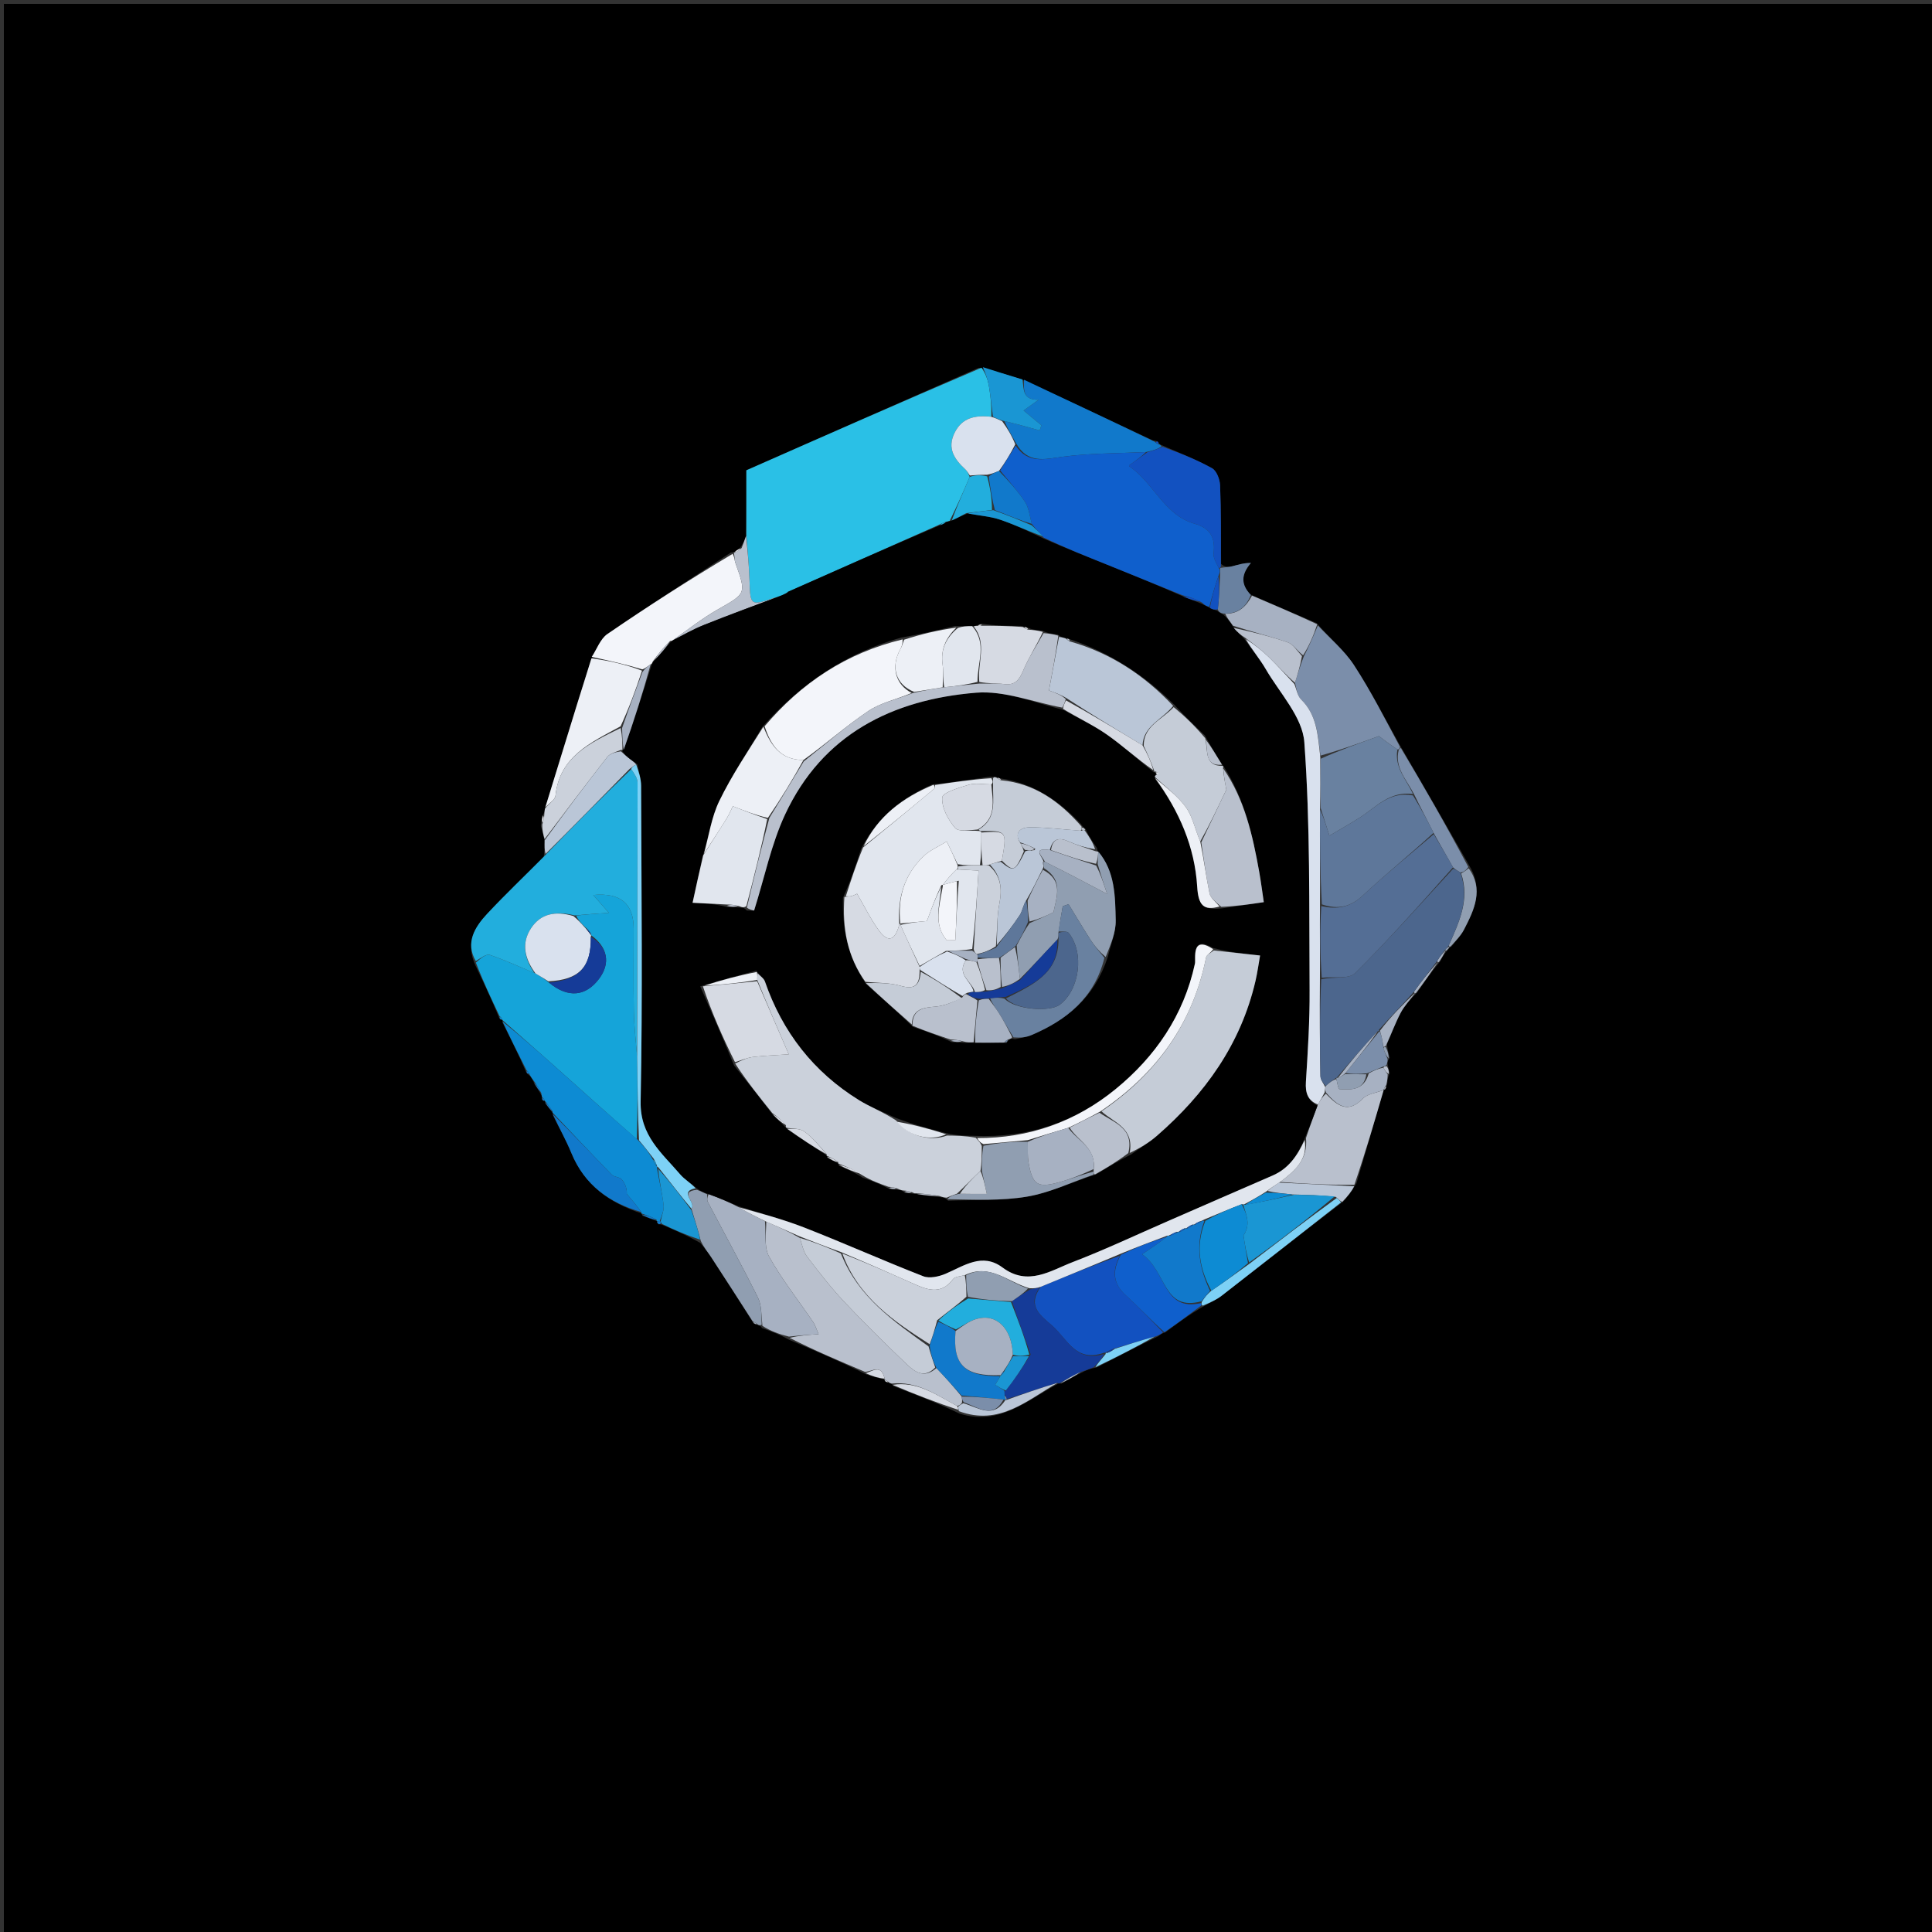 <svg version="1.1" id="Layer_1" xmlns="http://www.w3.org/2000/svg" xmlns:xlink="http://www.w3.org/1999/xlink" x="0px" y="0px"
	 width="100%" viewBox="0 0 500 500" enable-background="new 0 0 500 500" xml:space="preserve">
<rect x="0" y="0" width="500" height="500" fill="#333333" stroke="none"/>
<path fill="#000000" opacity="1" stroke="none" 
	d="
M329,501 
	C219.333,501 110.167,501 1,501 
	C1,334.333 1,167.667 1,1 
	C167.667,1 334.333,1 501,1 
	C501,167.667 501,334.333 501,501 
	C443.833,501 386.667,501 329,501 
M374.581,245.944 
	C374.758,245.668 374.936,245.392 375.743,244.825 
	C376.801,243.42 378.076,242.129 378.877,240.59 
	C381.576,235.406 384.048,230.129 380.072,223.716 
	C374.28,213.613 368.488,203.509 362.272,192.836 
	C358.361,185.913 354.759,178.789 350.419,172.145 
	C347.92,168.319 344.227,165.273 340.728,161.251 
	C335.158,158.882 329.589,156.513 323.438,153.797 
	C321.073,151.211 321.208,148.64 323.747,145.687 
	C321.798,145.676 320.362,146.187 318.891,146.553 
	C317.981,146.779 317.016,146.785 316.015,145.968 
	C315.961,139.171 316.031,132.368 315.759,125.579 
	C315.697,124.041 314.849,121.825 313.67,121.171 
	C309.598,118.913 305.221,117.208 300.44,115.127 
	C300.265,115.077 300.091,115.026 299.835,114.528 
	C299.65,114.196 299.39,114.119 298.374,113.987 
	C287.254,108.751 276.135,103.515 264.253,98.158 
	C260.828,97.069 257.403,95.979 253.3,95.188 
	C233.199,104.053 213.098,112.919 193.153,121.716 
	C193.153,127.399 193.153,132.869 193.026,138.951 
	C192.662,139.911 192.298,140.87 191.323,141.996 
	C190.825,142.299 190.328,142.601 189.897,142.938 
	C189.897,142.938 189.859,142.874 189.152,142.987 
	C178.477,149.982 167.726,156.865 157.201,164.078 
	C155.361,165.34 154.47,167.988 152.982,170.777 
	C151.783,174.56 150.564,178.338 149.39,182.129 
	C146.619,191.076 143.87,200.03 140.945,209.615 
	C140.914,210.051 140.882,210.486 140.291,211.187 
	C140.241,211.783 140.191,212.38 139.971,213.734 
	C140.295,214.873 140.618,216.011 140.959,217.832 
	C140.931,218.935 140.903,220.038 140.73,221.775 
	C135.834,226.664 130.804,231.429 126.085,236.484 
	C122.821,239.981 120.386,243.975 123.036,249.841 
	C125.128,254.237 127.221,258.633 129.228,263.493 
	C129.395,263.8 129.653,263.957 129.992,264.001 
	C129.992,264.001 130.03,263.996 130.091,264.724 
	C132.157,268.828 134.222,272.931 136.194,277.506 
	C136.361,277.826 136.625,277.981 137.223,278.533 
	C137.59,279.014 137.958,279.495 138.33,280.59 
	C138.889,281.384 139.447,282.177 140.146,283.505 
	C140.206,283.68 140.265,283.854 140.239,284.489 
	C140.405,284.799 140.663,284.949 141.004,284.999 
	C141.004,284.999 141.061,284.977 141.147,285.615 
	C141.772,286.397 142.397,287.179 143.002,288.003 
	C143.002,288.003 143.045,287.984 143.121,288.712 
	C144.714,291.928 146.504,295.064 147.861,298.378 
	C151.269,306.7 157.751,311.327 165.99,314.011 
	C165.99,314.011 165.993,314.034 166.281,314.637 
	C167.502,315.099 168.724,315.561 169.976,316.009 
	C169.976,316.009 169.975,316.043 170.131,316.514 
	C170.131,316.514 170.503,316.842 170.503,316.842 
	C170.503,316.842 170.995,316.782 171.65,317.095 
	C174.742,318.412 177.834,319.729 181.258,321.683 
	C182.19,322.896 183.204,324.056 184.039,325.332 
	C187.669,330.883 191.248,336.467 195.051,342.527 
	C195.355,342.638 195.659,342.749 196.389,343.017 
	C196.389,343.017 196.842,343.061 197.194,343.699 
	C199.407,344.489 201.619,345.279 204.184,346.72 
	C210.745,349.493 217.307,352.265 224.186,355.692 
	C225.766,356.174 227.347,356.657 228.941,357.052 
	C228.941,357.052 228.853,357.058 229.053,357.548 
	C229.357,357.654 229.66,357.759 230.385,358.032 
	C230.385,358.032 230.837,358.065 231.202,358.728 
	C236.787,360.863 242.372,362.998 248.317,365.836 
	C258.694,369.145 265.981,362.253 274.009,358.015 
	C274.009,358.015 274.007,358.087 274.747,358.029 
	C276.49,357.048 278.233,356.067 280.63,354.867 
	C281.455,354.504 282.28,354.142 283.858,353.888 
	C288.973,351.238 294.088,348.588 299.74,345.823 
	C300.159,345.479 300.578,345.136 301.685,344.749 
	C304.772,342.439 307.86,340.129 311.678,337.973 
	C313.191,337.095 314.828,336.375 316.197,335.312 
	C326.518,327.303 336.787,319.226 347.678,310.92 
	C348.755,309.614 349.832,308.309 351.053,306.231 
	C353.402,298.188 355.751,290.144 358.042,282.071 
	C358.042,282.071 358.059,282.134 358.55,281.941 
	C358.659,281.638 358.768,281.335 359.041,280.3 
	C359.071,279.552 359.101,278.803 359.663,277.807 
	C359.49,277.17 359.318,276.533 359.094,275.284 
	C359.098,274.876 359.103,274.467 359.67,273.764 
	C359.385,272.835 359.101,271.905 358.957,270.178 
	C360.121,267.476 361.132,264.693 362.504,262.101 
	C363.455,260.304 364.905,258.772 366.754,256.849 
	C368.531,254.258 370.307,251.666 372.688,248.841 
	C373.155,247.916 373.623,246.992 374.581,245.944 
z"/>
<path fill="#2AC0E6" opacity="1" stroke="none" 
	d="
M193.153,138.338 
	C193.153,132.869 193.153,127.399 193.153,121.716 
	C213.098,112.919 233.199,104.053 254.019,95.166 
	C255.155,96.797 255.684,98.431 255.963,100.107 
	C256.389,102.662 256.642,105.247 256.549,107.862 
	C252.245,107.386 248.953,108.156 247.042,112.018 
	C245.047,116.051 247.016,118.876 249.84,121.486 
	C250.308,121.918 250.61,122.529 250.948,123.421 
	C249.267,127.428 247.627,131.071 245.759,134.812 
	C245.532,134.909 245.053,135.029 244.767,135.027 
	C243.997,135.289 243.515,135.552 242.693,135.965 
	C229.501,141.814 216.649,147.512 203.81,153.227 
	C203.823,153.244 203.907,153.206 203.554,153.45 
	C202.94,153.808 202.677,153.922 202.129,154.26 
	C201.2,154.612 200.532,154.666 199.919,154.877 
	C194.334,156.799 194.155,156.598 193.984,150.455 
	C193.872,146.412 193.441,142.377 193.153,138.338 
z"/>
<path fill="#15A4D9" opacity="1" stroke="none" 
	d="
M129.313,263.028 
	C127.221,258.633 125.128,254.237 123.154,249.124 
	C124.451,247.94 125.855,246.813 126.769,247.124 
	C130.694,248.459 134.474,250.217 138.587,251.926 
	C139.884,252.677 140.9,253.323 142.083,254.304 
	C146.993,258.377 151.611,257.894 155.046,253.301 
	C158.062,249.269 157.274,245.109 152.943,242.015 
	C152.975,242.001 152.974,242.07 152.956,241.744 
	C152.534,240.967 152.13,240.514 151.448,239.939 
	C150.36,238.91 149.552,238.003 149.106,236.949 
	C151.82,236.638 154.172,236.474 157.567,236.238 
	C155.947,234.386 154.749,233.018 153.529,231.624 
	C160.584,230.977 163.984,233.829 163.994,240.348 
	C164.005,247.49 163.907,254.633 164.037,261.773 
	C164.105,265.525 164.556,269.271 164.885,273.485 
	C164.993,280.95 165.05,287.951 164.787,294.833 
	C157.5,288.46 150.546,282.191 143.564,275.954 
	C139.074,271.944 134.543,267.981 130.03,263.996 
	C130.03,263.996 129.992,264.001 129.938,263.79 
	C129.755,263.332 129.565,263.148 129.313,263.028 
z"/>
<path fill="#22AEDD" opacity="1" stroke="none" 
	d="
M164.835,273.02 
	C164.556,269.271 164.105,265.525 164.037,261.773 
	C163.907,254.633 164.005,247.49 163.994,240.348 
	C163.984,233.829 160.584,230.977 153.529,231.624 
	C154.749,233.018 155.947,234.386 157.567,236.238 
	C154.172,236.474 151.82,236.638 148.745,236.919 
	C143.771,235.693 139.954,236.418 137.442,240.213 
	C134.853,244.123 135.765,248.116 138.307,251.821 
	C134.474,250.217 130.694,248.459 126.769,247.124 
	C125.855,246.813 124.451,247.94 123.131,248.731 
	C120.386,243.975 122.821,239.981 126.085,236.484 
	C130.804,231.429 135.834,226.664 141.124,221.314 
	C148.662,213.566 155.806,206.278 163.364,199.064 
	C164.204,200.28 165.003,201.421 165.003,202.563 
	C165.002,226.049 164.909,249.534 164.835,273.02 
z"/>
<path fill="#B9C0CD" opacity="1" stroke="none" 
	d="
M223.868,355.038 
	C217.307,352.265 210.745,349.493 204.358,346.241 
	C206.861,345.612 209.19,345.461 211.856,345.289 
	C211.334,344.113 211.021,342.991 210.401,342.078 
	C206.603,336.481 202.351,331.146 199.073,325.265 
	C197.68,322.768 198.28,319.16 198.312,316.163 
	C201.433,317.514 204.216,318.758 207.006,320.375 
	C207.619,322.259 207.933,323.993 208.885,325.239 
	C211.947,329.244 215.051,333.25 218.497,336.918 
	C223.663,342.417 229.056,347.71 234.512,352.924 
	C236.617,354.936 239.104,356.933 242.345,354.05 
	C244.713,356.517 246.775,358.836 248.891,361.43 
	C248.985,362.074 249.026,362.444 248.948,363.063 
	C248.548,363.544 248.267,363.775 247.674,363.853 
	C242.181,360.863 237.214,357.397 230.837,358.065 
	C230.837,358.065 230.385,358.032 230.049,357.745 
	C229.459,357.256 229.172,357.123 228.853,357.058 
	C228.853,357.058 228.941,357.052 228.929,356.744 
	C228.084,352.897 225.703,354.952 223.868,355.038 
z"/>
<path fill="#0D8BD3" opacity="1" stroke="none" 
	d="
M130.061,264.36 
	C134.543,267.981 139.074,271.944 143.564,275.954 
	C150.546,282.191 157.5,288.46 165.061,295.005 
	C166.839,296.834 168.022,298.373 168.952,300.077 
	C169.152,300.812 169.606,301.382 170.054,301.962 
	C170.049,301.972 170.064,301.947 170.047,302.381 
	C170.623,305.809 171.377,308.783 171.736,311.804 
	C171.897,313.157 171.266,314.604 170.74,316.007 
	C170.315,316.019 170.145,316.031 169.975,316.043 
	C169.975,316.043 169.976,316.009 169.909,315.658 
	C168.56,314.882 167.277,314.458 165.993,314.034 
	C165.993,314.034 165.99,314.011 165.953,313.669 
	C164.685,311.878 163.452,310.43 162.22,308.981 
	C162.273,307.552 161.769,306.21 160.881,305.209 
	C160.312,304.566 158.944,304.652 158.332,304.024 
	C153.184,298.728 148.128,293.343 143.045,287.984 
	C143.045,287.984 143.002,288.003 143.008,287.636 
	C142.363,286.504 141.712,285.741 141.061,284.977 
	C141.061,284.977 141.004,284.999 140.943,284.784 
	C140.755,284.328 140.569,284.148 140.324,284.028 
	C140.265,283.854 140.206,283.68 140.08,282.909 
	C139.45,281.534 138.888,280.755 138.325,279.977 
	C137.958,279.495 137.59,279.014 137.042,278.06 
	C136.73,277.34 136.539,277.156 136.288,277.034 
	C134.222,272.931 132.157,268.828 130.061,264.36 
z"/>
<path fill="#1251C0" opacity="1" stroke="none" 
	d="
M300.996,344.792 
	C300.578,345.136 300.159,345.479 299.066,345.859 
	C295.117,346.946 291.843,347.998 288.199,349.056 
	C287.226,349.403 286.622,349.743 286.066,350.055 
	C286.115,350.028 286.187,350.112 285.782,350.065 
	C278.405,352.73 276.229,346.548 272.421,343.185 
	C269.274,340.406 265.711,338.077 269.342,333.022 
	C276.399,330.097 283.149,327.377 289.809,325.007 
	C287.661,329.118 288.137,332.326 291.419,335.294 
	C294.751,338.306 297.815,341.614 300.996,344.792 
z"/>
<path fill="#7B8EAA" opacity="1" stroke="none" 
	d="
M341.072,161.875 
	C344.227,165.273 347.92,168.319 350.419,172.145 
	C354.759,178.789 358.361,185.913 362.302,193.258 
	C362.332,193.68 362.004,193.997 361.65,193.957 
	C359.447,192.494 357.598,191.07 356.86,190.502 
	C351.476,192.445 346.634,194.192 341.724,195.549 
	C341.067,190.092 340.761,184.981 336.741,181.035 
	C335.772,180.083 335.543,178.378 335.139,176.695 
	C335.909,174.284 336.513,172.196 337.41,169.917 
	C338.825,167.109 339.949,164.492 341.072,161.875 
z"/>
<path fill="#F3F5FA" opacity="1" stroke="none" 
	d="
M153.141,169.997 
	C154.47,167.988 155.361,165.34 157.201,164.078 
	C167.726,156.865 178.477,149.982 189.615,143.325 
	C190.147,144.319 190.086,145.021 190.302,145.624 
	C193.197,153.709 193.115,153.543 185.785,157.716 
	C181.646,160.072 177.87,163.066 173.931,165.836 
	C173.931,165.899 173.805,165.893 173.444,165.861 
	C171.718,167.546 170.354,169.263 168.925,171.213 
	C168.86,171.446 168.698,171.902 168.394,171.916 
	C167.504,172.486 166.918,173.041 166.23,173.227 
	C161.799,171.905 157.47,170.951 153.141,169.997 
z"/>
<path fill="#1179CB" opacity="1" stroke="none" 
	d="
M299.916,114.975 
	C300.091,115.026 300.265,115.077 300.606,115.536 
	C299.516,116.294 298.261,116.644 296.56,116.99 
	C289.079,117.345 281.987,117.279 275.03,118.212 
	C270.318,118.844 265.994,120.098 262.939,114.681 
	C261.769,112.592 260.701,110.835 259.953,108.993 
	C263.201,109.737 266.13,110.565 269.06,111.394 
	C269.208,110.951 269.356,110.509 269.504,110.066 
	C268.013,108.828 266.521,107.589 264.895,106.239 
	C266.552,105.053 267.672,104.251 268.792,103.45 
	C264.644,103.551 264.956,100.823 265.016,98.278 
	C276.135,103.515 287.254,108.751 298.811,114.306 
	C299.428,114.825 299.65,114.941 299.916,114.975 
z"/>
<path fill="#B9C0CD" opacity="1" stroke="none" 
	d="
M358.101,282.1 
	C355.751,290.144 353.402,298.188 350.518,306.611 
	C343.661,306.68 337.338,306.369 331.308,305.885 
	C335.187,302.964 338.512,300.062 337.987,294.518 
	C338.99,291.476 339.976,288.8 341.082,285.839 
	C341.724,284.702 342.246,283.85 343.131,283.048 
	C346.188,286.206 348.838,288.249 352.692,284.323 
	C353.947,283.045 356.267,282.811 358.101,282.1 
z"/>
<path fill="#EDF0F6" opacity="1" stroke="none" 
	d="
M153.061,170.387 
	C157.47,170.951 161.799,171.905 166.158,173.569 
	C164.449,178.843 162.708,183.408 160.602,187.969 
	C152.866,192.205 144.819,195.766 143.761,205.908 
	C143.646,207.013 142.031,207.961 141.112,208.981 
	C143.87,200.03 146.619,191.076 149.39,182.129 
	C150.564,178.338 151.783,174.56 153.061,170.387 
z"/>
<path fill="#1251C0" opacity="1" stroke="none" 
	d="
M297.005,116.994 
	C298.261,116.644 299.516,116.294 300.866,115.618 
	C305.221,117.208 309.598,118.913 313.67,121.171 
	C314.849,121.825 315.697,124.041 315.759,125.579 
	C316.031,132.368 315.961,139.171 315.966,146.485 
	C315.918,147.002 315.729,147.048 315.381,146.913 
	C314.689,145.578 313.936,144.328 314.075,143.186 
	C314.561,139.179 313.263,136.694 309.186,135.547 
	C301.225,133.307 298.553,124.877 292.223,120.675 
	C292.125,120.61 292.339,120.072 292.269,120.398 
	C294.115,119.071 295.56,118.032 297.005,116.994 
z"/>
<path fill="#A7B1C2" opacity="1" stroke="none" 
	d="
M197.974,316.056 
	C198.28,319.16 197.68,322.768 199.073,325.265 
	C202.351,331.146 206.603,336.481 210.401,342.078 
	C211.021,342.991 211.334,344.113 211.856,345.289 
	C209.19,345.461 206.861,345.612 204.182,345.916 
	C201.619,345.279 199.407,344.489 197.307,343.127 
	C197.02,340.278 197.122,337.751 196.133,335.767 
	C191.987,327.448 187.5,319.298 183.19,311.059 
	C182.907,310.52 183.06,309.752 183.384,309.041 
	C186.191,310.045 188.626,311.099 191.213,312.447 
	C193.568,313.846 195.771,314.951 197.974,316.056 
z"/>
<path fill="#153B98" opacity="1" stroke="none" 
	d="
M269.035,333.228 
	C265.711,338.077 269.274,340.406 272.421,343.185 
	C276.229,346.548 278.405,352.73 285.726,350.393 
	C285.085,351.771 284.095,352.775 283.105,353.779 
	C282.28,354.142 281.455,354.504 279.936,354.965 
	C277.497,356.071 275.752,357.079 274.007,358.087 
	C274.007,358.087 274.009,358.015 273.659,357.877 
	C269.008,359.269 264.707,360.801 260.526,362.073 
	C260.414,361.533 260.181,361.252 259.941,360.705 
	C259.94,360.259 259.947,360.081 260.299,359.864 
	C262.654,356.866 264.664,353.906 266.744,350.546 
	C265.088,345.752 263.362,341.356 261.894,336.744 
	C263.545,335.605 264.938,334.683 266.665,333.676 
	C267.677,333.47 268.356,333.349 269.035,333.228 
z"/>
<path fill="#0F5FCC" opacity="1" stroke="none" 
	d="
M301.341,344.771 
	C297.815,341.614 294.751,338.306 291.419,335.294 
	C288.137,332.326 287.661,329.118 290.055,324.767 
	C294.286,322.713 298.181,321.25 301.924,320.11 
	C299.902,321.697 298.031,322.961 295.594,324.607 
	C302.047,329.166 300.911,339.493 310.863,337.233 
	C310.917,337.424 310.948,337.818 310.948,337.818 
	C307.86,340.129 304.772,342.439 301.341,344.771 
z"/>
<path fill="#909EB1" opacity="1" stroke="none" 
	d="
M183.011,309.091 
	C183.06,309.752 182.907,310.52 183.19,311.059 
	C187.5,319.298 191.987,327.448 196.133,335.767 
	C197.122,337.751 197.02,340.278 197.131,342.808 
	C196.842,343.061 196.389,343.017 196.045,342.738 
	C195.45,342.247 195.165,342.108 194.845,342.04 
	C191.248,336.467 187.669,330.883 184.039,325.332 
	C183.204,324.056 182.19,322.896 181.362,321.143 
	C180.617,318.132 179.769,315.662 178.946,312.812 
	C180.241,311.125 175.528,308.408 180.374,307.914 
	C181.471,308.339 182.241,308.715 183.011,309.091 
z"/>
<path fill="#CBD1DB" opacity="1" stroke="none" 
	d="
M141.028,209.298 
	C142.031,207.961 143.646,207.013 143.761,205.908 
	C144.819,195.766 152.866,192.205 160.634,188.408 
	C161.058,190.607 161.083,192.363 161.088,194.115 
	C161.067,194.111 161.095,194.079 160.713,194.067 
	C159.254,194.661 157.852,195.014 157.15,195.913 
	C151.671,202.933 146.327,210.057 140.941,217.15 
	C140.618,216.011 140.295,214.873 140.349,213.327 
	C140.768,212.254 140.809,211.588 140.851,210.921 
	C140.882,210.486 140.914,210.051 141.028,209.298 
z"/>
<path fill="#A7B1C2" opacity="1" stroke="none" 
	d="
M340.9,161.563 
	C339.949,164.492 338.825,167.109 337.245,169.598 
	C335.625,168.358 334.645,166.707 333.263,166.234 
	C328.653,164.654 323.898,163.496 319.088,161.929 
	C318.289,160.825 317.602,159.969 317.087,158.846 
	C320.672,158.868 322.569,156.846 324.02,154.145 
	C329.589,156.513 335.158,158.882 340.9,161.563 
z"/>
<path fill="#BAC6D7" opacity="1" stroke="none" 
	d="
M140.95,217.491 
	C146.327,210.057 151.671,202.933 157.15,195.913 
	C157.852,195.014 159.254,194.661 160.683,194.443 
	C161.706,195.366 162.371,195.911 163.052,196.433 
	C163.675,196.91 164.317,197.363 164.647,197.875 
	C163.879,198.28 163.415,198.635 162.951,198.99 
	C155.806,206.278 148.662,213.566 141.196,220.997 
	C140.903,220.038 140.931,218.935 140.95,217.491 
z"/>
<path fill="#1A96D3" opacity="1" stroke="none" 
	d="
M264.634,98.218 
	C264.956,100.823 264.644,103.551 268.792,103.45 
	C267.672,104.251 266.552,105.053 264.895,106.239 
	C266.521,107.589 268.013,108.828 269.504,110.066 
	C269.356,110.509 269.208,110.951 269.06,111.394 
	C266.13,110.565 263.201,109.737 259.67,108.918 
	C258.369,108.558 257.669,108.188 256.969,107.819 
	C256.642,105.247 256.389,102.662 255.963,100.107 
	C255.684,98.431 255.155,96.797 254.357,95.017 
	C257.403,95.979 260.828,97.069 264.634,98.218 
z"/>
<path fill="#1179CB" opacity="1" stroke="none" 
	d="
M143.083,288.348 
	C148.128,293.343 153.184,298.728 158.332,304.024 
	C158.944,304.652 160.312,304.566 160.881,305.209 
	C161.769,306.21 162.273,307.552 162.22,308.981 
	C163.452,310.43 164.685,311.878 165.942,313.668 
	C157.751,311.327 151.269,306.7 147.861,298.378 
	C146.504,295.064 144.714,291.928 143.083,288.348 
z"/>
<path fill="#7B8EAA" opacity="1" stroke="none" 
	d="
M362.514,193.543 
	C368.488,203.509 374.28,213.613 379.997,224.371 
	C379.33,225.363 378.737,225.701 377.945,225.8 
	C377.195,225.31 376.644,225.058 376.038,224.468 
	C374.34,221.38 372.697,218.631 371.004,215.537 
	C369.303,212.127 367.654,209.062 365.998,205.625 
	C363.996,201.737 360.816,198.64 362.004,193.997 
	C362.004,193.997 362.332,193.68 362.514,193.543 
z"/>
<path fill="#B9C0CD" opacity="1" stroke="none" 
	d="
M173.931,165.773 
	C177.87,163.066 181.646,160.072 185.785,157.716 
	C193.115,153.543 193.197,153.709 190.302,145.624 
	C190.086,145.021 190.147,144.319 189.969,143.268 
	C189.859,142.874 189.897,142.938 190.203,142.984 
	C190.984,142.629 191.46,142.23 191.935,141.83 
	C192.298,140.87 192.662,139.911 193.09,138.645 
	C193.441,142.377 193.872,146.412 193.984,150.455 
	C194.155,156.598 194.334,156.799 199.919,154.877 
	C200.532,154.666 201.2,154.612 201.843,154.357 
	C195.26,156.729 188.645,159.15 182.108,161.768 
	C179.298,162.893 176.651,164.425 173.931,165.773 
z"/>
<path fill="#1A96D3" opacity="1" stroke="none" 
	d="
M178.921,313.191 
	C179.769,315.662 180.617,318.132 181.196,320.824 
	C177.834,319.729 174.742,318.412 171.324,316.745 
	C170.999,316.396 170.995,316.008 170.995,316.008 
	C171.266,314.604 171.897,313.157 171.736,311.804 
	C171.377,308.783 170.623,305.809 170.354,302.522 
	C173.426,305.883 176.174,309.537 178.921,313.191 
z"/>
<path fill="#7DD1F6" opacity="1" stroke="none" 
	d="
M311.313,337.896 
	C310.948,337.818 310.917,337.424 311.018,336.955 
	C311.799,335.685 312.478,334.884 313.499,334.04 
	C316.93,331.725 320.021,329.454 323.407,327.014 
	C331.013,321.207 338.324,315.568 345.942,310.046 
	C346.523,310.499 346.797,310.834 347.072,311.17 
	C336.787,319.226 326.518,327.303 316.197,335.312 
	C314.828,336.375 313.191,337.095 311.313,337.896 
z"/>
<path fill="#6981A0" opacity="1" stroke="none" 
	d="
M323.729,153.971 
	C322.569,156.846 320.672,158.868 316.778,158.804 
	C315.828,158.683 315.36,158.337 315.174,157.705 
	C315.534,154.622 315.612,151.826 315.757,148.702 
	C315.794,147.933 315.762,147.491 315.729,147.048 
	C315.729,147.048 315.918,147.002 315.997,146.946 
	C317.016,146.785 317.981,146.779 318.891,146.553 
	C320.362,146.187 321.798,145.676 323.747,145.687 
	C321.208,148.64 321.073,151.211 323.729,153.971 
z"/>
<path fill="#A7B1C2" opacity="1" stroke="none" 
	d="
M358.071,282.086 
	C356.267,282.811 353.947,283.045 352.692,284.323 
	C348.838,288.249 346.188,286.206 343.172,282.776 
	C342.898,282.093 342.944,281.731 343.096,281.042 
	C344.077,280.113 344.95,279.512 345.857,279.259 
	C346.135,280.392 346.329,281.836 346.63,281.86 
	C349.823,282.104 353.023,282.102 354.231,277.779 
	C355.617,277.013 356.81,276.508 358.04,276.312 
	C358.429,277.099 358.78,277.577 359.131,278.055 
	C359.101,278.803 359.071,279.552 358.758,280.793 
	C358.256,281.529 358.118,281.812 358.059,282.134 
	C358.059,282.134 358.042,282.071 358.071,282.086 
z"/>
<path fill="#BAC6D7" opacity="1" stroke="none" 
	d="
M260.406,362.333 
	C264.707,360.801 269.008,359.269 273.694,357.886 
	C265.981,362.253 258.694,369.145 248.142,365.203 
	C247.973,364.382 247.979,364.194 247.985,364.007 
	C248.267,363.775 248.548,363.544 249.315,363.151 
	C253.345,364.335 256.99,367.259 260.196,362.337 
	C260.247,362.331 260.333,362.273 260.354,362.284 
	C260.375,362.295 260.406,362.333 260.406,362.333 
z"/>
<path fill="#909EB1" opacity="1" stroke="none" 
	d="
M378.144,226.038 
	C378.737,225.701 379.33,225.363 380.077,224.699 
	C384.048,230.129 381.576,235.406 378.877,240.59 
	C378.076,242.129 376.801,243.42 375.404,244.947 
	C375.065,245.07 375.022,245.017 374.956,244.639 
	C377.694,238.494 380.402,232.71 378.144,226.038 
z"/>
<path fill="#7B8EAA" opacity="1" stroke="none" 
	d="
M358.002,276.004 
	C356.81,276.508 355.617,277.013 353.805,277.766 
	C351.492,277.999 349.797,277.984 348.248,277.679 
	C351.248,273.914 354.102,270.438 356.947,266.933 
	C356.938,266.905 356.915,266.851 357.19,267.096 
	C357.664,268.542 357.863,269.742 358.047,271.296 
	C358.391,272.452 358.749,273.255 359.107,274.058 
	C359.103,274.467 359.098,274.876 358.833,275.605 
	C358.382,275.952 358.192,275.978 358.002,276.004 
z"/>
<path fill="#BAC6D7" opacity="1" stroke="none" 
	d="
M347.375,311.045 
	C346.797,310.834 346.523,310.499 345.702,309.754 
	C341.735,309.298 338.314,309.25 334.465,309.128 
	C332.012,308.869 329.989,308.684 328.042,308.22 
	C329.084,307.313 330.049,306.685 331.014,306.057 
	C337.338,306.369 343.661,306.68 350.447,306.997 
	C349.832,308.309 348.755,309.614 347.375,311.045 
z"/>
<path fill="#7DD1F6" opacity="1" stroke="none" 
	d="
M283.482,353.834 
	C284.095,352.775 285.085,351.771 286.131,350.44 
	C286.187,350.112 286.115,350.028 286.433,350.161 
	C287.357,349.879 287.962,349.464 288.568,349.049 
	C291.843,347.998 295.117,346.946 298.798,345.917 
	C294.088,348.588 288.973,351.238 283.482,353.834 
z"/>
<path fill="#D6DAE3" opacity="1" stroke="none" 
	d="
M247.674,363.853 
	C247.979,364.194 247.973,364.382 247.962,364.852 
	C242.372,362.998 236.787,360.863 231.019,358.397 
	C237.214,357.397 242.181,360.863 247.674,363.853 
z"/>
<path fill="#A7B1C2" opacity="1" stroke="none" 
	d="
M358.061,270.942 
	C357.863,269.742 357.664,268.542 357.133,266.75 
	C359.88,263.117 362.958,260.075 366.06,257.056 
	C366.084,257.078 366.132,257.122 366.132,257.122 
	C364.905,258.772 363.455,260.304 362.504,262.101 
	C361.132,264.693 360.121,267.476 358.698,270.571 
	C358.438,270.965 358.061,270.942 358.061,270.942 
z"/>
<path fill="#A7B1C2" opacity="1" stroke="none" 
	d="
M372.084,249.074 
	C370.307,251.666 368.531,254.258 366.443,256.985 
	C366.132,257.122 366.084,257.078 365.932,256.7 
	C367.861,253.89 369.943,251.457 372.04,249.036 
	C372.055,249.048 372.084,249.074 372.084,249.074 
z"/>
<path fill="#D6DAE3" opacity="1" stroke="none" 
	d="
M224.027,355.365 
	C225.703,354.952 228.084,352.897 228.922,356.788 
	C227.347,356.657 225.766,356.174 224.027,355.365 
z"/>
<path fill="#BAC6D7" opacity="1" stroke="none" 
	d="
M274.377,358.058 
	C275.752,357.079 277.497,356.071 279.608,355.074 
	C278.233,356.067 276.49,357.048 274.377,358.058 
z"/>
<path fill="#1179CB" opacity="1" stroke="none" 
	d="
M166.137,314.335 
	C167.277,314.458 168.56,314.882 169.894,315.665 
	C168.724,315.561 167.502,315.099 166.137,314.335 
z"/>
<path fill="#909EB1" opacity="1" stroke="none" 
	d="
M358.047,271.296 
	C358.061,270.942 358.438,270.965 358.627,270.971 
	C359.101,271.905 359.385,272.835 359.389,273.911 
	C358.749,273.255 358.391,272.452 358.047,271.296 
z"/>
<path fill="#1179CB" opacity="1" stroke="none" 
	d="
M141.104,285.296 
	C141.712,285.741 142.363,286.504 143.018,287.615 
	C142.397,287.179 141.772,286.397 141.104,285.296 
z"/>
<path fill="#A7B1C2" opacity="1" stroke="none" 
	d="
M374.091,246.067 
	C373.623,246.992 373.155,247.916 372.386,248.958 
	C372.084,249.074 372.055,249.048 371.969,248.687 
	C372.587,247.562 373.29,246.798 374.019,246.041 
	C374.044,246.048 374.091,246.067 374.091,246.067 
z"/>
<path fill="#EDF0F6" opacity="1" stroke="none" 
	d="
M140.571,211.054 
	C140.809,211.588 140.768,212.254 140.434,212.948 
	C140.191,212.38 140.241,211.783 140.571,211.054 
z"/>
<path fill="#B9C0CD" opacity="1" stroke="none" 
	d="
M358.04,276.312 
	C358.192,275.978 358.382,275.952 358.858,275.911 
	C359.318,276.533 359.49,277.17 359.397,277.931 
	C358.78,277.577 358.429,277.099 358.04,276.312 
z"/>
<path fill="#1179CB" opacity="1" stroke="none" 
	d="
M138.328,280.284 
	C138.888,280.755 139.45,281.534 140.01,282.642 
	C139.447,282.177 138.889,281.384 138.328,280.284 
z"/>
<path fill="#F3F5FA" opacity="1" stroke="none" 
	d="
M191.629,141.913 
	C191.46,142.23 190.984,142.629 190.17,142.967 
	C190.328,142.601 190.825,142.299 191.629,141.913 
z"/>
<path fill="#909EB1" opacity="1" stroke="none" 
	d="
M375.089,245.093 
	C374.936,245.392 374.758,245.668 374.336,246.005 
	C374.091,246.067 374.044,246.048 374.054,245.762 
	C374.383,245.323 374.703,245.17 375.022,245.017 
	C375.022,245.017 375.065,245.07 375.089,245.093 
z"/>
<path fill="#1251C0" opacity="1" stroke="none" 
	d="
M299.876,114.751 
	C299.65,114.941 299.428,114.825 299.151,114.46 
	C299.39,114.119 299.65,114.196 299.876,114.751 
z"/>
<path fill="#1179CB" opacity="1" stroke="none" 
	d="
M140.282,284.259 
	C140.569,284.148 140.755,284.328 140.949,284.753 
	C140.663,284.949 140.405,284.799 140.282,284.259 
z"/>
<path fill="#B9C0CD" opacity="1" stroke="none" 
	d="
M358.305,282.038 
	C358.118,281.812 358.256,281.529 358.675,281.158 
	C358.768,281.335 358.659,281.638 358.305,282.038 
z"/>
<path fill="#D6DAE3" opacity="1" stroke="none" 
	d="
M228.953,357.303 
	C229.172,357.123 229.459,357.256 229.839,357.661 
	C229.66,357.759 229.357,357.654 228.953,357.303 
z"/>
<path fill="#1179CB" opacity="1" stroke="none" 
	d="
M136.241,277.27 
	C136.539,277.156 136.73,277.34 136.923,277.779 
	C136.625,277.981 136.361,277.826 136.241,277.27 
z"/>
<path fill="#0D8BD3" opacity="1" stroke="none" 
	d="
M129.271,263.261 
	C129.565,263.148 129.755,263.332 129.943,263.772 
	C129.653,263.957 129.395,263.8 129.271,263.261 
z"/>
<path fill="#A7B1C2" opacity="1" stroke="none" 
	d="
M194.948,342.283 
	C195.165,342.108 195.45,342.247 195.832,342.659 
	C195.659,342.749 195.355,342.638 194.948,342.283 
z"/>
<path fill="#1179CB" opacity="1" stroke="none" 
	d="
M170.74,316.007 
	C170.995,316.008 170.999,316.396 170.997,316.589 
	C170.995,316.782 170.503,316.842 170.503,316.842 
	C170.503,316.842 170.131,316.514 170.053,316.278 
	C170.145,316.031 170.315,316.019 170.74,316.007 
z"/>
<path fill="#000000" opacity="1" stroke="none" 
	d="
M314.892,157.991 
	C315.36,158.337 315.828,158.683 316.606,159.071 
	C317.602,159.969 318.289,160.825 319.17,162.257 
	C320.203,163.564 321.042,164.296 322.031,165.346 
	C323.985,168.142 326.017,170.487 327.548,173.124 
	C331.166,179.356 337.077,185.542 337.556,192.076 
	C339.118,213.391 338.776,234.852 338.921,256.259 
	C338.975,264.173 338.463,272.1 337.966,280.005 
	C337.789,282.81 338.437,284.828 340.962,286.124 
	C339.976,288.8 338.99,291.476 337.652,294.659 
	C335.745,299.16 333.435,302.462 329.323,304.237 
	C320.323,308.124 311.346,312.064 302.357,315.977 
	C294.144,319.553 286.03,323.39 277.677,326.602 
	C271.879,328.83 266.059,332.96 259.453,328.03 
	C254.2,324.111 249.528,327.591 244.719,329.646 
	C242.983,330.388 240.555,330.923 238.934,330.291 
	C228.642,326.281 218.551,321.759 208.265,317.734 
	C202.66,315.541 196.804,313.992 191.061,312.153 
	C188.626,311.099 186.191,310.045 183.384,309.041 
	C182.241,308.715 181.471,308.339 180.347,307.56 
	C178.659,306.091 177.118,305.202 176.028,303.927 
	C171.307,298.402 165.621,293.935 165.795,285.088 
	C166.332,257.86 165.991,230.614 165.917,203.376 
	C165.912,201.525 165.287,199.676 164.95,197.826 
	C164.317,197.363 163.675,196.91 163.052,196.433 
	C162.371,195.911 161.706,195.366 161.064,194.455 
	C161.095,194.079 161.067,194.111 161.419,193.963 
	C164.08,186.511 166.389,179.206 168.698,171.902 
	C168.698,171.902 168.86,171.446 169.236,171.112 
	C171.01,169.149 172.407,167.521 173.805,165.893 
	C173.805,165.893 173.931,165.899 173.931,165.836 
	C176.651,164.425 179.298,162.893 182.108,161.768 
	C188.645,159.15 195.26,156.729 202.129,154.132 
	C202.677,153.922 202.94,153.808 203.588,153.497 
	C203.974,153.3 203.797,153.211 203.797,153.211 
	C216.649,147.512 229.501,141.814 242.999,136.039 
	C244.114,135.651 244.584,135.34 245.053,135.029 
	C245.053,135.029 245.532,134.909 246.087,134.794 
	C247.776,134.054 248.911,133.428 250.465,132.886 
	C253.554,133.458 256.325,133.647 258.869,134.508 
	C262.647,135.788 266.264,137.543 270.153,139.404 
	C275.776,141.863 281.203,143.995 286.612,146.173 
	C293.069,148.774 299.511,151.413 306.145,154.331 
	C307.875,155.098 309.418,155.57 311.112,156.303 
	C311.834,156.727 312.405,156.889 313.101,157.317 
	C313.781,157.718 314.336,157.855 314.892,157.991 
M216.967,301.038 
	C216.967,301.038 216.88,301.077 217.18,301.726 
	C219.104,302.531 221.028,303.335 223.263,304.783 
	C225.493,305.572 227.723,306.361 230.2,307.73 
	C230.805,307.765 231.41,307.8 232.659,307.967 
	C233.093,308.017 233.527,308.067 234.191,308.708 
	C234.799,308.749 235.408,308.791 236.512,308.953 
	C236.677,308.908 236.841,308.863 237.714,309.167 
	C239.472,309.362 241.23,309.556 243.656,309.865 
	C244.106,309.895 244.556,309.926 245.386,310.744 
	C252.231,310.452 259.189,310.819 265.887,309.671 
	C271.745,308.667 277.309,305.959 283.712,303.901 
	C286.479,302.21 289.245,300.519 292.721,298.767 
	C294.954,297.172 297.334,295.745 299.396,293.953 
	C311.857,283.124 321.122,270.219 324.92,253.866 
	C325.434,251.65 325.734,249.383 326.107,247.284 
	C321.561,246.788 317.832,246.381 313.815,245.299 
	C308.227,241.883 309.513,248.162 309.251,249.374 
	C306.349,262.805 298.974,273.485 288.671,281.898 
	C278.412,290.276 266.292,294.601 252.027,293.953 
	C249.704,293.928 247.38,293.903 244.653,293.206 
	C240.452,292.11 236.252,291.014 231.718,289.264 
	C228.561,287.758 225.233,286.529 222.278,284.698 
	C210.512,277.409 202.487,267.086 197.961,254.003 
	C197.674,253.173 196.703,252.581 195.695,251.211 
	C191.098,252.461 186.501,253.711 181.221,255.266 
	C184.11,261.86 186.999,268.455 189.986,275.768 
	C193.275,279.862 196.565,283.956 200.092,288.613 
	C201.106,289.556 202.119,290.499 203.271,291.731 
	C203.271,291.731 203.56,291.871 203.924,292.389 
	C207.262,294.629 210.599,296.869 213.975,299.026 
	C213.975,299.026 213.893,299.067 214.157,299.667 
	C215.08,300.153 216.004,300.639 216.967,301.038 
M260.504,269.909 
	C260.672,269.61 260.839,269.31 261.458,268.857 
	C261.458,268.857 261.917,268.727 262.683,268.947 
	C264.087,268.608 265.57,268.456 266.883,267.901 
	C276.08,264.013 283.291,258.161 286.708,247.613 
	C287.434,244.461 288.821,241.293 288.747,238.159 
	C288.601,231.988 288.611,225.584 284.168,220.401 
	C284.168,220.401 284.014,220.387 283.885,219.453 
	C282.852,217.971 281.819,216.489 280.896,214.485 
	C280.605,214.305 280.314,214.124 279.784,213.315 
	C274.134,207.307 267.675,202.766 258.948,201.459 
	C258.643,201.353 258.337,201.248 257.505,200.992 
	C257.329,201.044 257.154,201.095 256.085,201.024 
	C251.387,201.735 246.689,202.447 241.259,203.018 
	C233.541,206.431 227.139,211.334 222.859,219.669 
	C221.538,223.763 220.217,227.857 218.161,232.351 
	C217.947,240.175 219.281,247.586 224.202,254.741 
	C228.122,258.203 232.042,261.664 236.279,265.77 
	C239.515,266.856 242.752,267.943 246.264,269.683 
	C247.184,269.71 248.104,269.736 249.756,269.895 
	C250.495,269.841 251.233,269.787 252.846,269.914 
	C255.22,269.877 257.595,269.84 260.504,269.909 
M247.141,162.012 
	C242.759,163.065 238.378,164.118 233.214,165.015 
	C219.034,168.964 207.354,176.764 197.24,188.212 
	C193.497,194.547 189.357,200.69 186.156,207.289 
	C184.109,211.508 183.451,216.4 181.822,221.719 
	C180.962,225.691 180.102,229.664 179.242,233.634 
	C182.408,233.797 185.194,233.94 188.245,234.752 
	C189.181,234.754 190.116,234.756 191.704,234.88 
	C192.145,234.88 192.587,234.881 193.288,235.652 
	C194.392,235.652 195.496,235.652 195.161,235.652 
	C197.887,226.996 199.602,218.484 203.162,210.831 
	C212.826,190.054 230.909,181.056 252.596,179.274 
	C259.889,178.675 267.482,181.741 275.273,183.76 
	C279.029,185.857 282.985,187.668 286.488,190.125 
	C290.595,193.005 294.307,196.446 298.627,199.911 
	C298.774,199.824 298.921,199.738 299.13,200.159 
	C299.255,200.274 299.38,200.389 298.986,200.547 
	C298.944,200.716 298.903,200.885 298.98,201.654 
	C305.182,209.916 309.206,219.188 309.832,229.457 
	C310.123,234.233 311.422,235.799 316.764,235.012 
	C320.099,234.516 323.434,234.019 327.071,233.477 
	C326.67,230.802 326.35,228.252 325.9,225.725 
	C324.207,216.223 322.105,206.851 316.676,198.324 
	C316.676,198.324 316.448,198.193 316.096,197.638 
	C314.747,195.415 313.399,193.193 311.821,190.334 
	C309.249,187.874 306.677,185.415 303.845,182.322 
	C296.147,174.733 287.355,168.954 276.938,165.453 
	C276.627,165.345 276.317,165.237 275.365,164.989 
	C274.932,164.938 274.498,164.887 273.717,164.188 
	C272.503,164.077 271.288,163.966 269.725,163.221 
	C268.528,163.134 267.332,163.047 265.97,162.435 
	C265.655,162.332 265.341,162.23 264.125,161.984 
	C260.81,161.97 257.496,161.955 253.95,161.404 
	C253.573,161.583 253.195,161.762 252.392,161.96 
	C252.392,161.96 251.993,162.111 251.198,161.981 
	C250.129,162.039 249.06,162.098 247.141,162.012 
z"/>
<path fill="#D9E1EE" opacity="1" stroke="none" 
	d="
M256.549,107.862 
	C257.669,108.188 258.369,108.558 259.351,109.003 
	C260.701,110.835 261.769,112.592 262.753,114.984 
	C261.392,117.666 260.115,119.713 258.534,121.88 
	C257.427,122.326 256.623,122.651 255.427,122.867 
	C253.686,122.858 252.337,122.958 250.988,123.058 
	C250.61,122.529 250.308,121.918 249.84,121.486 
	C247.016,118.876 245.047,116.051 247.042,112.018 
	C248.953,108.156 252.245,107.386 256.549,107.862 
z"/>
<path fill="#22AEDD" opacity="1" stroke="none" 
	d="
M250.948,123.421 
	C252.337,122.958 253.686,122.858 255.487,123.28 
	C256.335,126.523 256.732,129.244 256.709,131.984 
	C254.209,132.269 252.127,132.536 250.045,132.803 
	C248.911,133.428 247.776,134.054 246.314,134.697 
	C247.627,131.071 249.267,127.428 250.948,123.421 
z"/>
<path fill="#B9C0CD" opacity="1" stroke="none" 
	d="
M203.81,153.227 
	C203.797,153.211 203.974,153.3 203.94,153.253 
	C203.907,153.206 203.823,153.244 203.81,153.227 
z"/>
<path fill="#22AEDD" opacity="1" stroke="none" 
	d="
M244.767,135.027 
	C244.584,135.34 244.114,135.651 243.338,135.888 
	C243.515,135.552 243.997,135.289 244.767,135.027 
z"/>
<path fill="#D9E1EE" opacity="1" stroke="none" 
	d="
M138.587,251.926 
	C135.765,248.116 134.853,244.123 137.442,240.213 
	C139.954,236.418 143.771,235.693 148.383,237.065 
	C149.552,238.003 150.36,238.91 151.549,240.231 
	C152.278,241.12 152.626,241.595 152.974,242.07 
	C152.974,242.07 152.975,242.001 152.917,242.429 
	C153.02,250.376 149.888,253.556 141.915,253.969 
	C140.9,253.323 139.884,252.677 138.587,251.926 
z"/>
<path fill="#7DD1F6" opacity="1" stroke="none" 
	d="
M164.647,197.875 
	C165.287,199.676 165.912,201.525 165.917,203.376 
	C165.991,230.614 166.332,257.86 165.795,285.088 
	C165.621,293.935 171.307,298.402 176.028,303.927 
	C177.118,305.202 178.659,306.091 180.019,307.511 
	C175.528,308.408 180.241,311.125 178.946,312.812 
	C176.174,309.537 173.426,305.883 170.372,302.088 
	C170.064,301.947 170.049,301.972 170.016,301.678 
	C169.723,300.893 169.464,300.403 169.205,299.913 
	C168.022,298.373 166.839,296.834 165.382,295.123 
	C165.05,287.951 164.993,280.95 164.885,273.485 
	C164.909,249.534 165.002,226.049 165.003,202.563 
	C165.003,201.421 164.204,200.28 163.364,199.064 
	C163.415,198.635 163.879,198.28 164.647,197.875 
z"/>
<path fill="#153B98" opacity="1" stroke="none" 
	d="
M142.083,254.304 
	C149.888,253.556 153.02,250.376 152.886,242.443 
	C157.274,245.109 158.062,249.269 155.046,253.301 
	C151.611,257.894 146.993,258.377 142.083,254.304 
z"/>
<path fill="#153B98" opacity="1" stroke="none" 
	d="
M152.956,241.744 
	C152.626,241.595 152.278,241.12 151.828,240.354 
	C152.13,240.514 152.534,240.967 152.956,241.744 
z"/>
<path fill="#E1E6EE" opacity="1" stroke="none" 
	d="
M191.213,312.447 
	C196.804,313.992 202.66,315.541 208.265,317.734 
	C218.551,321.759 228.642,326.281 238.934,330.291 
	C240.555,330.923 242.983,330.388 244.719,329.646 
	C249.528,327.591 254.2,324.111 259.453,328.03 
	C266.059,332.96 271.879,328.83 277.677,326.602 
	C286.03,323.39 294.144,319.553 302.357,315.977 
	C311.346,312.064 320.323,308.124 329.323,304.237 
	C333.435,302.462 335.745,299.16 337.635,295.025 
	C338.512,300.062 335.187,302.964 331.308,305.885 
	C330.049,306.685 329.084,307.313 327.707,308.365 
	C325.475,309.798 323.656,310.807 321.842,311.75 
	C321.847,311.685 321.72,311.658 321.357,311.65 
	C317.974,312.945 314.954,314.247 311.655,315.611 
	C311.235,315.802 311.094,315.931 310.659,316.05 
	C309.887,316.336 309.41,316.632 308.971,316.954 
	C309.009,316.98 308.955,316.906 308.647,316.903 
	C307.856,317.236 307.374,317.573 306.931,317.928 
	C306.971,317.947 306.953,317.861 306.64,317.862 
	C305.831,318.191 305.336,318.52 304.888,318.866 
	C304.934,318.885 304.936,318.785 304.57,318.786 
	C303.601,319.157 302.997,319.526 302.328,319.826 
	C302.263,319.757 302.076,319.787 302.076,319.787 
	C298.181,321.25 294.286,322.713 290.144,324.417 
	C283.149,327.377 276.399,330.097 269.342,333.022 
	C268.356,333.349 267.677,333.47 266.363,333.389 
	C260.598,331.648 256.114,326.911 249.671,330.016 
	C248.389,330.341 247.117,330.403 246.636,331.051 
	C243.823,334.849 240.492,334.046 236.958,332.465 
	C230.642,329.64 224.312,326.847 217.613,324.022 
	C213.825,322.669 210.412,321.335 206.999,320.001 
	C204.216,318.758 201.433,317.514 198.312,316.163 
	C195.771,314.951 193.568,313.846 191.213,312.447 
z"/>
<path fill="#C5CCD7" opacity="1" stroke="none" 
	d="
M207.006,320.375 
	C210.412,321.335 213.825,322.669 217.623,324.393 
	C222.128,335.721 231.22,341.905 240.302,348.441 
	C240.882,350.489 241.461,352.196 242.04,353.902 
	C239.104,356.933 236.617,354.936 234.512,352.924 
	C229.056,347.71 223.663,342.417 218.497,336.918 
	C215.051,333.25 211.947,329.244 208.885,325.239 
	C207.933,323.993 207.619,322.259 207.006,320.375 
z"/>
<path fill="#1179CB" opacity="1" stroke="none" 
	d="
M242.345,354.05 
	C241.461,352.196 240.882,350.489 240.597,348.222 
	C241.423,345.764 241.955,343.868 242.807,342.072 
	C244.549,342.802 245.971,343.431 247.298,344.478 
	C246.498,353.282 249.661,356.245 258.826,356.146 
	C258.355,357.085 257.968,357.738 257.581,358.389 
	C258.436,358.935 259.195,359.419 259.953,359.902 
	C259.947,360.081 259.94,360.259 259.999,361.041 
	C260.154,361.855 260.243,362.064 260.333,362.273 
	C260.333,362.273 260.247,362.331 259.76,362.201 
	C255.794,361.766 252.316,361.46 248.838,361.155 
	C246.775,358.836 244.713,356.517 242.345,354.05 
z"/>
<path fill="#7B8EAA" opacity="1" stroke="none" 
	d="
M248.891,361.43 
	C252.316,361.46 255.794,361.766 259.708,362.207 
	C256.99,367.259 253.345,364.335 249.434,362.901 
	C249.026,362.444 248.985,362.074 248.891,361.43 
z"/>
<path fill="#1A96D3" opacity="1" stroke="none" 
	d="
M168.952,300.077 
	C169.464,300.403 169.723,300.893 170.02,301.668 
	C169.606,301.382 169.152,300.812 168.952,300.077 
z"/>
<path fill="#153B98" opacity="1" stroke="none" 
	d="
M288.199,349.056 
	C287.962,349.464 287.357,349.879 286.385,350.189 
	C286.622,349.743 287.226,349.403 288.199,349.056 
z"/>
<path fill="#D9E1EE" opacity="1" stroke="none" 
	d="
M341.082,285.839 
	C338.437,284.828 337.789,282.81 337.966,280.005 
	C338.463,272.1 338.975,264.173 338.921,256.259 
	C338.776,234.852 339.118,213.391 337.556,192.076 
	C337.077,185.542 331.166,179.356 327.548,173.124 
	C326.017,170.487 323.985,168.142 322.39,165.378 
	C324.545,166.753 326.583,168.318 328.412,170.097 
	C330.69,172.312 332.794,174.703 334.974,177.019 
	C335.543,178.378 335.772,180.083 336.741,181.035 
	C340.761,184.981 341.067,190.092 341.693,195.982 
	C341.743,200.902 341.757,204.998 341.617,209.532 
	C341.56,218.004 341.658,226.038 341.608,234.51 
	C341.552,240.987 341.645,247.025 341.595,253.463 
	C341.525,262.081 341.555,270.3 341.726,278.516 
	C341.746,279.476 342.549,280.419 342.989,281.369 
	C342.944,281.731 342.898,282.093 342.811,282.726 
	C342.246,283.85 341.724,284.702 341.082,285.839 
z"/>
<path fill="#6981A0" opacity="1" stroke="none" 
	d="
M341.771,209.093 
	C341.757,204.998 341.743,200.902 341.76,196.373 
	C346.634,194.192 351.476,192.445 356.86,190.502 
	C357.598,191.07 359.447,192.494 361.65,193.957 
	C360.816,198.64 363.996,201.737 365.675,205.491 
	C359.607,204.689 356.145,208.878 351.993,211.533 
	C349.406,213.188 346.72,214.687 344.043,216.276 
	C343.073,213.209 342.422,211.151 341.771,209.093 
z"/>
<path fill="#B9C0CD" opacity="1" stroke="none" 
	d="
M335.139,176.695 
	C332.794,174.703 330.69,172.312 328.412,170.097 
	C326.583,168.318 324.545,166.753 322.24,165.06 
	C321.042,164.296 320.203,163.564 319.282,162.505 
	C323.898,163.496 328.653,164.654 333.263,166.234 
	C334.645,166.707 335.625,168.358 336.954,169.789 
	C336.513,172.196 335.909,174.284 335.139,176.695 
z"/>
<path fill="#A7B1C2" opacity="1" stroke="none" 
	d="
M168.394,171.916 
	C166.389,179.206 164.08,186.511 161.44,193.967 
	C161.083,192.363 161.058,190.607 161,188.411 
	C162.708,183.408 164.449,178.843 166.261,173.938 
	C166.918,173.041 167.504,172.486 168.394,171.916 
z"/>
<path fill="#B9C0CD" opacity="1" stroke="none" 
	d="
M173.444,165.861 
	C172.407,167.521 171.01,169.149 169.301,170.879 
	C170.354,169.263 171.718,167.546 173.444,165.861 
z"/>
<path fill="#0F5FCC" opacity="1" stroke="none" 
	d="
M258.838,121.76 
	C260.115,119.713 261.392,117.666 262.856,115.316 
	C265.994,120.098 270.318,118.844 275.03,118.212 
	C281.987,117.279 289.079,117.345 296.56,116.99 
	C295.56,118.032 294.115,119.071 292.269,120.398 
	C292.339,120.072 292.125,120.61 292.223,120.675 
	C298.553,124.877 301.225,133.307 309.186,135.547 
	C313.263,136.694 314.561,139.179 314.075,143.186 
	C313.936,144.328 314.689,145.578 315.381,146.913 
	C315.762,147.491 315.794,147.933 315.426,148.805 
	C314.343,151.841 313.66,154.447 312.977,157.052 
	C312.405,156.889 311.834,156.727 311.049,155.932 
	C309.21,154.879 307.584,154.457 305.959,154.036 
	C299.511,151.413 293.069,148.774 286.612,146.173 
	C281.203,143.995 275.776,141.863 270.066,139.102 
	C268.857,137.649 267.939,136.804 267.018,135.561 
	C266.449,133.369 266.239,131.34 265.239,129.835 
	C263.345,126.985 260.998,124.435 258.838,121.76 
z"/>
<path fill="#22AEDD" opacity="1" stroke="none" 
	d="
M247.393,344.06 
	C245.971,343.431 244.549,342.802 242.864,341.773 
	C245.124,339.587 247.646,337.803 250.553,336.043 
	C254.503,336.366 258.069,336.663 261.635,336.961 
	C263.362,341.356 265.088,345.752 266.376,350.559 
	C264.69,350.979 263.443,350.987 262.124,350.587 
	C261.868,343.709 257.799,339.803 252.639,341.364 
	C250.788,341.925 249.136,343.143 247.393,344.06 
z"/>
<path fill="#909EB1" opacity="1" stroke="none" 
	d="
M261.894,336.744 
	C258.069,336.663 254.503,336.366 250.504,335.617 
	C250.062,333.452 250.054,331.738 250.046,330.025 
	C256.114,326.911 260.598,331.648 266.029,333.474 
	C264.938,334.683 263.545,335.605 261.894,336.744 
z"/>
<path fill="#1A96D3" opacity="1" stroke="none" 
	d="
M262.197,350.995 
	C263.443,350.987 264.69,350.979 266.305,350.958 
	C264.664,353.906 262.654,356.866 260.299,359.864 
	C259.195,359.419 258.436,358.935 257.581,358.389 
	C257.968,357.738 258.355,357.085 258.855,356.172 
	C258.968,355.911 258.931,355.978 259.172,355.858 
	C259.602,355.439 259.792,355.14 260.088,354.544 
	C260.861,353.162 261.529,352.078 262.197,350.995 
z"/>
<path fill="#7B8EAA" opacity="1" stroke="none" 
	d="
M260.354,362.284 
	C260.243,362.064 260.154,361.855 260.006,361.309 
	C260.181,361.252 260.414,361.533 260.526,362.073 
	C260.406,362.333 260.375,362.295 260.354,362.284 
z"/>
<path fill="#1179CB" opacity="1" stroke="none" 
	d="
M310.953,316.059 
	C311.094,315.931 311.235,315.802 311.669,316.021 
	C309.3,322.48 310.436,328.336 313.158,334.084 
	C312.478,334.884 311.799,335.685 310.965,336.764 
	C300.911,339.493 302.047,329.166 295.594,324.607 
	C298.031,322.961 299.902,321.697 301.924,320.11 
	C302.076,319.787 302.263,319.757 302.706,319.823 
	C303.745,319.521 304.34,319.153 304.936,318.785 
	C304.936,318.785 304.934,318.885 305.208,318.882 
	C305.972,318.54 306.462,318.2 306.953,317.861 
	C306.953,317.861 306.971,317.947 307.242,317.922 
	C307.994,317.566 308.474,317.236 308.955,316.906 
	C308.955,316.906 309.009,316.98 309.264,316.944 
	C309.997,316.625 310.475,316.342 310.953,316.059 
z"/>
<path fill="#4C668D" opacity="1" stroke="none" 
	d="
M343.096,281.042 
	C342.549,280.419 341.746,279.476 341.726,278.516 
	C341.555,270.3 341.525,262.081 341.93,253.44 
	C345.217,252.697 349.084,253.442 350.66,251.879 
	C359.444,243.164 367.674,233.89 376.093,224.807 
	C376.644,225.058 377.195,225.31 377.945,225.8 
	C380.402,232.71 377.694,238.494 374.956,244.639 
	C374.703,245.17 374.383,245.323 374.029,245.755 
	C373.29,246.798 372.587,247.562 371.954,248.675 
	C369.943,251.457 367.861,253.89 365.908,256.678 
	C362.958,260.075 359.88,263.117 356.858,266.504 
	C356.915,266.851 356.938,266.905 356.599,266.832 
	C352.824,270.819 349.388,274.878 345.92,278.928 
	C345.889,278.919 345.823,278.911 345.823,278.911 
	C344.95,279.512 344.077,280.113 343.096,281.042 
z"/>
<path fill="#546E95" opacity="1" stroke="none" 
	d="
M376.038,224.468 
	C367.674,233.89 359.444,243.164 350.66,251.879 
	C349.084,253.442 345.217,252.697 342.073,253.04 
	C341.645,247.025 341.552,240.987 341.951,234.49 
	C346.377,235.491 349.547,234.69 352.731,231.714 
	C358.623,226.206 364.924,221.135 371.054,215.881 
	C372.697,218.631 374.34,221.38 376.038,224.468 
z"/>
<path fill="#5E779A" opacity="1" stroke="none" 
	d="
M371.004,215.537 
	C364.924,221.135 358.623,226.206 352.731,231.714 
	C349.547,234.69 346.377,235.491 342.099,234.052 
	C341.658,226.038 341.56,218.004 341.617,209.532 
	C342.422,211.151 343.073,213.209 344.043,216.276 
	C346.72,214.687 349.406,213.188 351.993,211.533 
	C356.145,208.878 359.607,204.689 365.681,205.863 
	C367.654,209.062 369.303,212.127 371.004,215.537 
z"/>
<path fill="#1A96D3" opacity="1" stroke="none" 
	d="
M334.893,309.203 
	C338.314,309.25 341.735,309.298 345.395,309.637 
	C338.324,315.568 331.013,321.207 323.276,326.722 
	C322.508,324.315 322.165,322.032 321.822,319.748 
	C322.676,318.444 322.964,317.119 322.819,315.842 
	C322.658,314.424 322.103,313.051 321.72,311.658 
	C321.72,311.658 321.847,311.685 322.249,311.802 
	C326.731,311.013 330.812,310.108 334.893,309.203 
z"/>
<path fill="#0D8BD3" opacity="1" stroke="none" 
	d="
M321.357,311.65 
	C322.103,313.051 322.658,314.424 322.819,315.842 
	C322.964,317.119 322.676,318.444 321.822,319.748 
	C322.165,322.032 322.508,324.315 322.981,326.89 
	C320.021,329.454 316.93,331.725 313.499,334.04 
	C310.436,328.336 309.3,322.48 311.949,315.959 
	C314.954,314.247 317.974,312.945 321.357,311.65 
z"/>
<path fill="#1251C0" opacity="1" stroke="none" 
	d="
M313.101,157.317 
	C313.66,154.447 314.343,151.841 315.358,149.132 
	C315.612,151.826 315.534,154.622 315.174,157.705 
	C314.336,157.855 313.781,157.718 313.101,157.317 
z"/>
<path fill="#909EB1" opacity="1" stroke="none" 
	d="
M348.103,277.968 
	C349.797,277.984 351.492,277.999 353.611,278.027 
	C353.023,282.102 349.823,282.104 346.63,281.86 
	C346.329,281.836 346.135,280.392 345.857,279.259 
	C345.823,278.911 345.889,278.919 346.231,278.928 
	C347.084,278.614 347.594,278.291 348.103,277.968 
z"/>
<path fill="#A7B1C2" opacity="1" stroke="none" 
	d="
M348.248,277.679 
	C347.594,278.291 347.084,278.614 346.263,278.938 
	C349.388,274.878 352.824,270.819 356.609,266.861 
	C354.102,270.438 351.248,273.914 348.248,277.679 
z"/>
<path fill="#0D8BD3" opacity="1" stroke="none" 
	d="
M334.465,309.128 
	C330.812,310.108 326.731,311.013 322.244,311.866 
	C323.656,310.807 325.475,309.798 327.63,308.644 
	C329.989,308.684 332.012,308.869 334.465,309.128 
z"/>
<path fill="#CBD1DB" opacity="1" stroke="none" 
	d="
M233.961,308.116 
	C233.527,308.067 233.093,308.017 232.285,307.619 
	C231.258,307.231 230.606,307.19 229.953,307.149 
	C227.723,306.361 225.493,305.572 223.067,304.091 
	C220.874,302.625 218.877,301.851 216.88,301.077 
	C216.88,301.077 216.967,301.038 216.916,300.721 
	C215.874,299.958 214.883,299.512 213.893,299.067 
	C213.893,299.067 213.975,299.026 213.941,298.714 
	C212.009,296.509 210.286,294.372 208.141,292.82 
	C206.989,291.986 205.111,292.154 203.56,291.871 
	C203.56,291.871 203.271,291.731 203.405,291.247 
	C202.311,289.859 201.082,288.955 199.854,288.051 
	C196.565,283.956 193.275,279.862 190.266,275.247 
	C192.027,274.313 193.484,273.705 194.992,273.528 
	C197.923,273.184 200.882,273.083 204.132,272.861 
	C201.115,265.885 198.532,259.912 195.964,253.596 
	C196.003,252.795 196.027,252.337 196.051,251.878 
	C196.703,252.581 197.674,253.173 197.961,254.003 
	C202.487,267.086 210.512,277.409 222.278,284.698 
	C225.233,286.529 228.561,287.758 231.906,289.965 
	C235.036,294.042 240.865,295.487 245.056,293.878 
	C247.38,293.903 249.704,293.928 252.51,294.442 
	C253.365,295.339 253.737,295.747 254.082,296.58 
	C254.071,298.999 254.087,300.992 253.742,303.023 
	C251.583,305.01 249.786,306.959 247.652,308.935 
	C246.546,309.294 245.776,309.625 245.006,309.956 
	C244.556,309.926 244.106,309.895 243.129,309.525 
	C240.736,309.063 238.871,308.94 237.005,308.817 
	C236.841,308.863 236.677,308.908 236.215,308.611 
	C235.266,308.218 234.614,308.167 233.961,308.116 
z"/>
<path fill="#C5CCD7" opacity="1" stroke="none" 
	d="
M314.104,245.974 
	C317.832,246.381 321.561,246.788 326.107,247.284 
	C325.734,249.383 325.434,251.65 324.92,253.866 
	C321.122,270.219 311.857,283.124 299.396,293.953 
	C297.334,295.745 294.954,297.172 292.364,298.379 
	C293.577,291.837 288.234,290.562 285.059,287.603 
	C299.512,277.741 308.716,264.737 312.136,247.762 
	C312.277,247.062 313.425,246.566 314.104,245.974 
z"/>
<path fill="#E1E6EE" opacity="1" stroke="none" 
	d="
M241.991,203.158 
	C246.689,202.447 251.387,201.735 256.548,201.395 
	C257.008,202.178 257.006,202.591 256.551,202.999 
	C254.291,202.996 252.36,202.595 250.702,203.096 
	C248.183,203.857 243.935,205.111 243.846,206.394 
	C243.666,208.979 245.341,212.108 247.154,214.247 
	C248.094,215.355 250.963,214.827 253.21,215.047 
	C253.459,215.057 253.957,215.07 253.968,215.458 
	C253.97,218.542 253.962,221.239 253.604,223.908 
	C251.499,223.914 249.744,223.948 247.845,223.662 
	C246.924,221.728 246.144,220.114 245.014,217.772 
	C242.914,219.08 240.649,220.025 238.995,221.609 
	C234.076,226.32 232.264,232.258 232.737,239.233 
	C231.746,243.227 229.94,244.18 227.51,240.877 
	C225.341,237.929 223.726,234.573 221.807,231.295 
	C221.871,231.267 221.15,231.662 220.38,231.903 
	C219.925,232.045 219.393,231.943 218.896,231.951 
	C220.217,227.857 221.538,223.763 223.364,219.324 
	C229.848,214.028 235.831,209.082 241.79,204.107 
	C241.985,203.944 241.93,203.481 241.991,203.158 
z"/>
<path fill="#F3F5FA" opacity="1" stroke="none" 
	d="
M197.879,187.958 
	C207.354,176.764 219.034,168.964 233.59,165.477 
	C233.637,166.651 233.347,167.384 232.972,168.072 
	C230.473,172.645 231.8,177.187 235.944,179.34 
	C232.009,181.022 227.934,181.85 224.746,183.996 
	C218.892,187.938 213.561,192.657 207.94,196.689 
	C201.908,196.677 199.476,192.815 197.879,187.958 
z"/>
<path fill="#BAC6D7" opacity="1" stroke="none" 
	d="
M274.065,164.836 
	C274.498,164.887 274.932,164.938 275.787,165.24 
	C276.379,165.719 276.595,165.886 276.857,165.995 
	C287.355,168.954 296.147,174.733 303.622,182.686 
	C300.751,186.247 295.931,187.831 295.684,192.876 
	C288.917,188.801 282.456,184.887 275.939,180.646 
	C274.684,179.877 273.484,179.435 271.47,178.693 
	C272.311,174.2 273.188,169.518 274.065,164.836 
z"/>
<path fill="#B9C0CD" opacity="1" stroke="none" 
	d="
M273.891,164.512 
	C273.188,169.518 272.311,174.2 271.47,178.693 
	C273.484,179.435 274.684,179.877 275.821,180.924 
	C275.485,182.063 275.212,182.597 274.938,183.131 
	C267.482,181.741 259.889,178.675 252.596,179.274 
	C230.909,181.056 212.826,190.054 203.162,210.831 
	C199.602,218.484 197.887,226.996 195.161,235.652 
	C195.496,235.652 194.392,235.652 193.284,234.912 
	C195.168,226.775 197.056,219.378 199.114,211.68 
	C202.193,206.603 205.102,201.827 208.012,197.051 
	C213.561,192.657 218.892,187.938 224.746,183.996 
	C227.934,181.85 232.009,181.022 236.325,179.319 
	C239.299,178.652 241.632,178.266 244.37,177.866 
	C247.501,177.529 250.228,177.206 253.416,176.912 
	C255.873,176.956 257.894,176.78 259.859,177.035 
	C262.79,177.416 263.804,175.893 264.836,173.452 
	C266.248,170.112 268.297,167.041 270.073,163.854 
	C271.288,163.966 272.503,164.077 273.891,164.512 
z"/>
<path fill="#C5CCD7" opacity="1" stroke="none" 
	d="
M295.99,193.037 
	C295.931,187.831 300.751,186.247 303.752,183.002 
	C306.677,185.415 309.249,187.874 311.914,191.047 
	C312.666,194.471 311.66,198.333 316.448,198.193 
	C316.448,198.193 316.676,198.324 316.526,198.793 
	C316.74,201.124 317.103,202.987 317.373,204.374 
	C315.177,208.983 313.029,213.493 310.625,217.768 
	C309.255,214.623 308.661,211.338 306.895,208.902 
	C304.729,205.915 301.583,203.638 298.861,201.054 
	C298.903,200.885 298.944,200.716 299.508,200.338 
	C299.709,199.969 299.388,199.81 299.067,199.651 
	C298.921,199.738 298.774,199.824 298.689,199.454 
	C297.83,197.01 296.91,195.023 295.99,193.037 
z"/>
<path fill="#B9C0CD" opacity="1" stroke="none" 
	d="
M310.881,218.003 
	C313.029,213.493 315.177,208.983 317.373,204.374 
	C317.103,202.987 316.74,201.124 316.59,198.908 
	C322.105,206.851 324.207,216.223 325.9,225.725 
	C326.35,228.252 326.67,230.802 327.071,233.477 
	C323.434,234.019 320.099,234.516 316.062,234.693 
	C314.554,233.327 313.266,232.38 313.027,231.217 
	C312.126,226.851 311.567,222.414 310.881,218.003 
z"/>
<path fill="#909EB1" opacity="1" stroke="none" 
	d="
M284.252,220.4 
	C288.611,225.584 288.601,231.988 288.747,238.159 
	C288.821,241.293 287.434,244.461 286.145,247.666 
	C284.482,246.263 283.288,244.867 282.302,243.338 
	C280.32,240.264 278.451,237.117 276.535,234 
	C276.035,234.175 275.535,234.35 275.035,234.526 
	C274.655,236.705 274.274,238.885 273.93,241.391 
	C273.957,242.155 273.948,242.593 273.637,243.163 
	C270.2,246.767 267.066,250.238 263.946,253.344 
	C263.627,250.303 263.294,247.627 263.125,244.657 
	C264.222,242.565 265.154,240.765 266.447,238.907 
	C268.692,237.96 270.577,237.073 272.626,236.108 
	C273.422,232.167 275.286,227.866 270.202,224.695 
	C270.127,224.273 270.091,224.105 270.05,223.716 
	C270.044,223.494 270.041,223.051 270.043,223.03 
	C270.045,223.008 270.075,223.04 270.44,223.043 
	C275.582,225.571 280.358,228.095 286.512,231.348 
	C285.486,228.234 284.791,226.124 284.072,223.564 
	C284.117,222.21 284.185,221.305 284.252,220.4 
z"/>
<path fill="#EDF0F6" opacity="1" stroke="none" 
	d="
M207.94,196.689 
	C205.102,201.827 202.193,206.603 198.724,211.678 
	C195.471,210.926 192.777,209.873 189.645,208.65 
	C189.306,209.339 188.785,210.655 188.05,211.839 
	C186.14,214.921 184.136,217.944 182.17,220.991 
	C183.451,216.4 184.109,211.508 186.156,207.289 
	C189.357,200.69 193.497,194.547 197.559,188.085 
	C199.476,192.815 201.908,196.677 207.94,196.689 
z"/>
<path fill="#E1E6EE" opacity="1" stroke="none" 
	d="
M181.996,221.355 
	C184.136,217.944 186.14,214.921 188.05,211.839 
	C188.785,210.655 189.306,209.339 189.645,208.65 
	C192.777,209.873 195.471,210.926 198.555,211.98 
	C197.056,219.378 195.168,226.775 193.154,234.526 
	C192.587,234.881 192.145,234.88 191.307,234.514 
	C189.933,234.126 188.956,234.105 187.979,234.083 
	C185.194,233.94 182.408,233.797 179.242,233.634 
	C180.102,229.664 180.962,225.691 181.996,221.355 
z"/>
<path fill="#D6DAE3" opacity="1" stroke="none" 
	d="
M195.949,253.94 
	C198.532,259.912 201.115,265.885 204.132,272.861 
	C200.882,273.083 197.923,273.184 194.992,273.528 
	C193.484,273.705 192.027,274.313 190.217,274.888 
	C186.999,268.455 184.11,261.86 181.911,255.256 
	C187.051,254.811 191.5,254.375 195.949,253.94 
z"/>
<path fill="#D6DAE3" opacity="1" stroke="none" 
	d="
M218.528,232.151 
	C219.393,231.943 219.925,232.045 220.38,231.903 
	C221.15,231.662 221.871,231.267 221.807,231.295 
	C223.726,234.573 225.341,237.929 227.51,240.877 
	C229.94,244.18 231.746,243.227 232.736,239.234 
	C233,239 233.002,238.998 233.04,239.364 
	C234.721,243.152 236.364,246.573 238.005,250.237 
	C238.003,250.478 237.998,250.962 237.995,251.347 
	C237.968,255.316 236.433,256.097 232.981,255.105 
	C230.116,254.282 226.981,254.401 223.965,254.103 
	C219.281,247.586 217.947,240.175 218.528,232.151 
z"/>
<path fill="#C5CCD7" opacity="1" stroke="none" 
	d="
M253.957,215.07 
	C253.957,215.07 253.459,215.057 253.285,214.688 
	C258.087,211.813 256.881,207.18 257.004,203.004 
	C257.006,202.591 257.008,202.178 256.995,201.456 
	C257.154,201.095 257.329,201.044 257.905,201.264 
	C258.558,201.74 258.845,201.877 259.164,201.946 
	C267.675,202.766 274.134,207.307 279.89,213.891 
	C279.991,214.641 279.986,214.816 279.61,214.991 
	C275.017,214.668 270.795,214.1 266.574,214.104 
	C263.534,214.107 262.555,215.965 264.107,218.263 
	C264.48,219.009 264.746,219.498 264.973,220.335 
	C262.715,225.561 262.3,225.724 259.28,222.733 
	C260.638,215.073 260.568,214.981 253.957,215.07 
z"/>
<path fill="#6981A0" opacity="1" stroke="none" 
	d="
M273.894,241.065 
	C274.274,238.885 274.655,236.705 275.035,234.526 
	C275.535,234.35 276.035,234.175 276.535,234 
	C278.451,237.117 280.32,240.264 282.302,243.338 
	C283.288,244.867 284.482,246.263 285.822,247.882 
	C283.291,258.161 276.08,264.013 266.883,267.901 
	C265.57,268.456 264.087,268.608 262.301,268.473 
	C260.775,266.035 259.677,264.042 258.473,262.116 
	C257.688,260.861 256.749,259.701 256.262,258.354 
	C257.733,258.169 258.82,258.129 259.994,258.471 
	C262.697,261.273 271.682,261.994 274.301,259.994 
	C279.446,256.065 280.678,246.546 276.567,241.429 
	C276.158,240.921 274.807,241.168 273.894,241.065 
M264.556,266.502 
	C264.556,266.502 264.476,266.539 264.556,266.502 
z"/>
<path fill="#BAC6D7" opacity="1" stroke="none" 
	d="
M258.997,223.022 
	C262.3,225.724 262.715,225.561 265.305,220.338 
	C266.117,219.996 266.56,219.997 267.091,220.16 
	C267.452,220.216 267.724,220.11 267.95,219.68 
	C266.602,218.907 265.301,218.456 263.999,218.006 
	C262.555,215.965 263.534,214.107 266.574,214.104 
	C270.795,214.1 275.017,214.668 279.812,214.997 
	C280.384,215.002 280.785,215.007 280.785,215.007 
	C281.819,216.489 282.852,217.971 283.401,219.803 
	C280.785,219.361 278.605,218.674 276.532,217.75 
	C273.993,216.618 272.418,217.059 271.692,219.985 
	C266.93,219.282 269.827,221.724 270.075,223.04 
	C270.075,223.04 270.045,223.008 269.87,223.1 
	C269.815,223.44 269.935,223.688 270.055,223.937 
	C270.091,224.105 270.127,224.273 269.855,224.852 
	C268.345,227.859 267.143,230.455 265.553,233.067 
	C264.757,234.351 264.601,235.784 263.895,236.856 
	C262.056,239.649 259.975,242.283 257.954,244.619 
	C258.121,240.813 257.97,237.3 258.622,233.943 
	C259.381,230.034 259.079,226.719 256.168,223.737 
	C257.254,223.324 258.126,223.173 258.997,223.022 
z"/>
<path fill="#909EB1" opacity="1" stroke="none" 
	d="
M254.103,302.985 
	C254.087,300.992 254.071,298.999 254.509,296.528 
	C258.634,295.724 262.305,295.398 265.986,295.499 
	C266.047,297.582 265.894,299.274 266.186,300.886 
	C267.233,306.683 268.502,307.509 274.134,305.951 
	C277.147,305.117 280.07,303.959 283.049,303.212 
	C283.045,303.652 283.024,303.828 283.004,304.003 
	C277.309,305.959 271.745,308.667 265.887,309.671 
	C259.189,310.819 252.231,310.452 245.196,310.35 
	C245.776,309.625 246.546,309.294 248.09,308.978 
	C250.787,308.993 252.708,308.993 255.378,308.993 
	C254.823,306.379 254.463,304.682 254.103,302.985 
z"/>
<path fill="#F3F5FA" opacity="1" stroke="none" 
	d="
M265.977,295.071 
	C262.305,295.398 258.634,295.724 254.535,296.103 
	C253.737,295.747 253.365,295.339 252.885,294.529 
	C266.292,294.601 278.412,290.276 288.671,281.898 
	C298.974,273.485 306.349,262.805 309.251,249.374 
	C309.513,248.162 308.227,241.883 313.959,245.637 
	C313.425,246.566 312.277,247.062 312.136,247.762 
	C308.716,264.737 299.512,277.741 284.72,287.678 
	C281.74,289.298 279.28,290.557 276.455,291.879 
	C272.718,292.985 269.347,294.028 265.977,295.071 
z"/>
<path fill="#D6DAE3" opacity="1" stroke="none" 
	d="
M269.899,163.538 
	C268.297,167.041 266.248,170.112 264.836,173.452 
	C263.804,175.893 262.79,177.416 259.859,177.035 
	C257.894,176.78 255.873,176.956 253.433,176.49 
	C252.936,171.378 255.546,166.524 251.993,162.111 
	C251.993,162.111 252.392,161.96 252.946,161.978 
	C253.728,161.977 253.955,161.958 254.182,161.94 
	C257.496,161.955 260.81,161.97 264.699,162.263 
	C265.528,162.749 265.816,162.888 266.136,162.96 
	C267.332,163.047 268.528,163.134 269.899,163.538 
z"/>
<path fill="#EDF0F6" opacity="1" stroke="none" 
	d="
M243.966,177.88 
	C241.632,178.266 239.299,178.652 236.585,179.06 
	C231.8,177.187 230.473,172.645 232.972,168.072 
	C233.347,167.384 233.637,166.651 233.981,165.555 
	C238.378,164.118 242.759,163.065 247.499,162.425 
	C244.751,165.139 243.388,168.106 243.952,172.039 
	C244.226,173.947 243.978,175.931 243.966,177.88 
z"/>
<path fill="#C5CCD7" opacity="1" stroke="none" 
	d="
M224.083,254.422 
	C226.981,254.401 230.116,254.282 232.981,255.105 
	C236.433,256.097 237.968,255.316 238.286,251.5 
	C242.049,253.506 245.516,255.744 248.924,258.34 
	C246.638,259.329 244.442,260.307 242.178,260.505 
	C238.993,260.785 236.155,261.032 235.963,265.125 
	C232.042,261.664 228.122,258.203 224.083,254.422 
z"/>
<path fill="#B9C0CD" opacity="1" stroke="none" 
	d="
M276.821,291.817 
	C279.28,290.557 281.74,289.298 284.537,287.963 
	C288.234,290.562 293.577,291.837 292.009,298.409 
	C289.245,300.519 286.479,302.21 283.358,303.952 
	C283.024,303.828 283.045,303.652 283.037,302.82 
	C283.76,297.031 278.871,295.273 276.821,291.817 
z"/>
<path fill="#B9C0CD" opacity="1" stroke="none" 
	d="
M236.121,265.448 
	C236.155,261.032 238.993,260.785 242.178,260.505 
	C244.442,260.307 246.638,259.329 249.047,258.122 
	C249.506,257.366 249.782,257.187 250.174,257.347 
	C251.185,257.962 252.081,258.239 252.957,258.929 
	C252.616,262.806 252.293,266.27 251.971,269.733 
	C251.233,269.787 250.495,269.841 249.327,269.52 
	C247.928,269.107 246.958,269.069 245.988,269.03 
	C242.752,267.943 239.515,266.856 236.121,265.448 
z"/>
<path fill="#E1E6EE" opacity="1" stroke="none" 
	d="
M244.37,177.866 
	C243.978,175.931 244.226,173.947 243.952,172.039 
	C243.388,168.106 244.751,165.139 247.924,162.498 
	C249.06,162.098 250.129,162.039 251.596,162.046 
	C255.546,166.524 252.936,171.378 252.973,176.462 
	C250.228,177.206 247.501,177.529 244.37,177.866 
z"/>
<path fill="#EDF0F6" opacity="1" stroke="none" 
	d="
M310.625,217.768 
	C311.567,222.414 312.126,226.851 313.027,231.217 
	C313.266,232.38 314.554,233.327 315.636,234.6 
	C311.422,235.799 310.123,234.233 309.832,229.457 
	C309.206,219.188 305.182,209.916 298.92,201.354 
	C301.583,203.638 304.729,205.915 306.895,208.902 
	C308.661,211.338 309.255,214.623 310.625,217.768 
z"/>
<path fill="#D6DAE3" opacity="1" stroke="none" 
	d="
M295.684,192.876 
	C296.91,195.023 297.83,197.01 298.471,199.32 
	C294.307,196.446 290.595,193.005 286.488,190.125 
	C282.985,187.668 279.029,185.857 275.106,183.446 
	C275.212,182.597 275.485,182.063 275.876,181.251 
	C282.456,184.887 288.917,188.801 295.684,192.876 
z"/>
<path fill="#A7B1C2" opacity="1" stroke="none" 
	d="
M252.408,269.824 
	C252.293,266.27 252.616,262.806 253.317,258.882 
	C254.425,258.447 255.152,258.473 255.88,258.498 
	C256.749,259.701 257.688,260.861 258.473,262.116 
	C259.677,264.042 260.775,266.035 261.918,268.363 
	C261.917,268.727 261.458,268.857 261.009,268.985 
	C260.284,269.277 260.088,269.506 259.969,269.802 
	C257.595,269.84 255.22,269.877 252.408,269.824 
z"/>
<path fill="#EDF0F6" opacity="1" stroke="none" 
	d="
M241.625,203.088 
	C241.93,203.481 241.985,203.944 241.79,204.107 
	C235.831,209.082 229.848,214.028 223.518,218.984 
	C227.139,211.334 233.541,206.431 241.625,203.088 
z"/>
<path fill="#B9C0CD" opacity="1" stroke="none" 
	d="
M272.001,220.009 
	C272.418,217.059 273.993,216.618 276.532,217.75 
	C278.605,218.674 280.785,219.361 283.466,220.27 
	C284.014,220.387 284.168,220.401 284.21,220.4 
	C284.185,221.305 284.117,222.21 283.66,223.553 
	C279.514,222.663 275.757,221.336 272.001,220.009 
z"/>
<path fill="#1A96D3" opacity="1" stroke="none" 
	d="
M267.02,135.96 
	C267.939,136.804 268.857,137.649 269.862,138.795 
	C266.264,137.543 262.647,135.788 258.869,134.508 
	C256.325,133.647 253.554,133.458 250.465,132.886 
	C252.127,132.536 254.209,132.269 257.06,132.03 
	C260.894,133.359 263.957,134.66 267.02,135.96 
z"/>
<path fill="#EDF0F6" opacity="1" stroke="none" 
	d="
M195.964,253.596 
	C191.5,254.375 187.051,254.811 182.253,255.104 
	C186.501,253.711 191.098,252.461 195.873,251.545 
	C196.027,252.337 196.003,252.795 195.964,253.596 
z"/>
<path fill="#E1E6EE" opacity="1" stroke="none" 
	d="
M244.854,293.542 
	C240.865,295.487 235.036,294.042 232.073,290.292 
	C236.252,291.014 240.452,292.11 244.854,293.542 
z"/>
<path fill="#D6DAE3" opacity="1" stroke="none" 
	d="
M203.742,292.13 
	C205.111,292.154 206.989,291.986 208.141,292.82 
	C210.286,294.372 212.009,296.509 213.922,298.756 
	C210.599,296.869 207.262,294.629 203.742,292.13 
z"/>
<path fill="#B9C0CD" opacity="1" stroke="none" 
	d="
M316.272,197.915 
	C311.66,198.333 312.666,194.471 312.028,191.365 
	C313.399,193.193 314.747,195.415 316.272,197.915 
z"/>
<path fill="#D6DAE3" opacity="1" stroke="none" 
	d="
M217.03,301.401 
	C218.877,301.851 220.874,302.625 222.912,303.769 
	C221.028,303.335 219.104,302.531 217.03,301.401 
z"/>
<path fill="#B9C0CD" opacity="1" stroke="none" 
	d="
M237.36,308.992 
	C238.871,308.94 240.736,309.063 242.795,309.468 
	C241.23,309.556 239.472,309.362 237.36,308.992 
z"/>
<path fill="#D6DAE3" opacity="1" stroke="none" 
	d="
M199.973,288.332 
	C201.082,288.955 202.311,289.859 203.336,291.102 
	C202.119,290.499 201.106,289.556 199.973,288.332 
z"/>
<path fill="#1251C0" opacity="1" stroke="none" 
	d="
M306.145,154.331 
	C307.584,154.457 309.21,154.879 310.898,155.672 
	C309.418,155.57 307.875,155.098 306.145,154.331 
z"/>
<path fill="#B9C0CD" opacity="1" stroke="none" 
	d="
M188.112,234.417 
	C188.956,234.105 189.933,234.126 190.981,234.453 
	C190.116,234.756 189.181,234.754 188.112,234.417 
z"/>
<path fill="#A7B1C2" opacity="1" stroke="none" 
	d="
M246.126,269.356 
	C246.958,269.069 247.928,269.107 248.961,269.455 
	C248.104,269.736 247.184,269.71 246.126,269.356 
z"/>
<path fill="#D6DAE3" opacity="1" stroke="none" 
	d="
M214.025,299.367 
	C214.883,299.512 215.874,299.958 216.896,300.764 
	C216.004,300.639 215.08,300.153 214.025,299.367 
z"/>
<path fill="#B9C0CD" opacity="1" stroke="none" 
	d="
M230.076,307.44 
	C230.606,307.19 231.258,307.231 231.963,307.553 
	C231.41,307.8 230.805,307.765 230.076,307.44 
z"/>
<path fill="#B9C0CD" opacity="1" stroke="none" 
	d="
M234.076,308.412 
	C234.614,308.167 235.266,308.218 235.967,308.55 
	C235.408,308.791 234.799,308.749 234.076,308.412 
z"/>
<path fill="#6981A0" opacity="1" stroke="none" 
	d="
M260.237,269.856 
	C260.088,269.506 260.284,269.277 260.783,269.062 
	C260.839,269.31 260.672,269.61 260.237,269.856 
z"/>
<path fill="#EDF0F6" opacity="1" stroke="none" 
	d="
M254.066,161.672 
	C253.955,161.958 253.728,161.977 253.159,161.968 
	C253.195,161.762 253.573,161.583 254.066,161.672 
z"/>
<path fill="#EDF0F6" opacity="1" stroke="none" 
	d="
M266.053,162.697 
	C265.816,162.888 265.528,162.749 265.15,162.334 
	C265.341,162.23 265.655,162.332 266.053,162.697 
z"/>
<path fill="#B9C0CD" opacity="1" stroke="none" 
	d="
M276.897,165.724 
	C276.595,165.886 276.379,165.719 276.108,165.31 
	C276.317,165.237 276.627,165.345 276.897,165.724 
z"/>
<path fill="#EDF0F6" opacity="1" stroke="none" 
	d="
M299.098,199.905 
	C299.388,199.81 299.709,199.969 299.768,200.316 
	C299.38,200.389 299.255,200.274 299.098,199.905 
z"/>
<path fill="#D6DAE3" opacity="1" stroke="none" 
	d="
M259.056,201.703 
	C258.845,201.877 258.558,201.74 258.168,201.339 
	C258.337,201.248 258.643,201.353 259.056,201.703 
z"/>
<path fill="#B9C0CD" opacity="1" stroke="none" 
	d="
M280.841,214.746 
	C280.785,215.007 280.384,215.002 280.183,214.996 
	C279.986,214.816 279.991,214.641 280.009,214.205 
	C280.314,214.124 280.605,214.305 280.841,214.746 
z"/>
<path fill="#1179CB" opacity="1" stroke="none" 
	d="
M267.018,135.561 
	C263.957,134.66 260.894,133.359 257.479,132.012 
	C256.732,129.244 256.335,126.523 255.879,123.39 
	C256.623,122.651 257.427,122.326 258.534,121.88 
	C260.998,124.435 263.345,126.985 265.239,129.835 
	C266.239,131.34 266.449,133.369 267.018,135.561 
z"/>
<path fill="#CBD1DB" opacity="1" stroke="none" 
	d="
M249.671,330.016 
	C250.054,331.738 250.062,333.452 250.119,335.591 
	C247.646,337.803 245.124,339.587 242.544,341.672 
	C241.955,343.868 241.423,345.764 240.597,347.88 
	C231.22,341.905 222.128,335.721 217.999,324.411 
	C224.312,326.847 230.642,329.64 236.958,332.465 
	C240.492,334.046 243.823,334.849 246.636,331.051 
	C247.117,330.403 248.389,330.341 249.671,330.016 
z"/>
<path fill="#0F5FCC" opacity="1" stroke="none" 
	d="
M310.659,316.05 
	C310.475,316.342 309.997,316.625 309.226,316.918 
	C309.41,316.632 309.887,316.336 310.659,316.05 
z"/>
<path fill="#0F5FCC" opacity="1" stroke="none" 
	d="
M304.57,318.786 
	C304.34,319.153 303.745,319.521 302.771,319.892 
	C302.997,319.526 303.601,319.157 304.57,318.786 
z"/>
<path fill="#0F5FCC" opacity="1" stroke="none" 
	d="
M306.64,317.862 
	C306.462,318.2 305.972,318.54 305.162,318.864 
	C305.336,318.52 305.831,318.191 306.64,317.862 
z"/>
<path fill="#0F5FCC" opacity="1" stroke="none" 
	d="
M308.647,316.903 
	C308.474,317.236 307.994,317.566 307.202,317.903 
	C307.374,317.573 307.856,317.236 308.647,316.903 
z"/>
<path fill="#A7B1C2" opacity="1" stroke="none" 
	d="
M262.124,350.587 
	C261.529,352.078 260.861,353.162 259.838,354.66 
	C259.298,355.375 259.114,355.677 258.931,355.978 
	C258.931,355.978 258.968,355.911 258.939,355.885 
	C249.661,356.245 246.498,353.282 247.298,344.478 
	C249.136,343.143 250.788,341.925 252.639,341.364 
	C257.799,339.803 261.868,343.709 262.124,350.587 
z"/>
<path fill="#1179CB" opacity="1" stroke="none" 
	d="
M259.172,355.858 
	C259.114,355.677 259.298,355.375 259.732,354.957 
	C259.792,355.14 259.602,355.439 259.172,355.858 
z"/>
<path fill="#C5CCD7" opacity="1" stroke="none" 
	d="
M253.742,303.023 
	C254.463,304.682 254.823,306.379 255.378,308.993 
	C252.708,308.993 250.787,308.993 248.426,308.95 
	C249.786,306.959 251.583,305.01 253.742,303.023 
z"/>
<path fill="#EDF0F6" opacity="1" stroke="none" 
	d="
M233.001,238.999 
	C232.264,232.258 234.076,226.32 238.995,221.609 
	C240.649,220.025 242.914,219.08 245.014,217.772 
	C246.144,220.114 246.924,221.728 247.816,223.916 
	C247.919,224.66 247.907,224.83 247.53,225.003 
	C246.11,226.339 245.055,227.671 244,229.002 
	C244,229 244.003,229 243.637,229.073 
	C242.195,232.081 241.118,235.016 239.89,238.363 
	C238.065,238.531 235.534,238.765 233.002,238.998 
	C233.002,238.998 233,239 233.001,238.999 
z"/>
<path fill="#D6DAE3" opacity="1" stroke="none" 
	d="
M256.551,202.999 
	C256.881,207.18 258.087,211.813 253.036,214.678 
	C250.963,214.827 248.094,215.355 247.154,214.247 
	C245.341,212.108 243.666,208.979 243.846,206.394 
	C243.935,205.111 248.183,203.857 250.702,203.096 
	C252.36,202.595 254.291,202.996 256.551,202.999 
z"/>
<path fill="#CBD1DB" opacity="1" stroke="none" 
	d="
M247.896,225 
	C247.907,224.83 247.919,224.66 247.959,224.236 
	C249.744,223.948 251.499,223.914 253.938,223.927 
	C255.065,223.982 255.509,223.99 255.953,223.998 
	C259.079,226.719 259.381,230.034 258.622,233.943 
	C257.97,237.3 258.121,240.813 257.739,244.884 
	C256.054,246.023 254.547,246.536 252.831,246.919 
	C252.332,246.614 252.124,246.369 252.001,245.607 
	C252.412,238.635 252.818,232.112 253.243,225.306 
	C250.828,225.168 249.362,225.084 247.896,225 
z"/>
<path fill="#D6DAE3" opacity="1" stroke="none" 
	d="
M256.168,223.737 
	C255.509,223.99 255.065,223.982 254.287,223.955 
	C253.962,221.239 253.97,218.542 253.968,215.458 
	C260.568,214.981 260.638,215.073 259.28,222.733 
	C258.126,223.173 257.254,223.324 256.168,223.737 
z"/>
<path fill="#4C668D" opacity="1" stroke="none" 
	d="
M273.93,241.391 
	C274.807,241.168 276.158,240.921 276.567,241.429 
	C280.678,246.546 279.446,256.065 274.301,259.994 
	C271.682,261.994 262.697,261.273 260.352,258.377 
	C267.225,254.882 273.978,251.997 273.939,243.03 
	C273.948,242.593 273.957,242.155 273.93,241.391 
z"/>
<path fill="#A7B1C2" opacity="1" stroke="none" 
	d="
M265.942,233.051 
	C267.143,230.455 268.345,227.859 269.893,225.107 
	C275.286,227.866 273.422,232.167 272.626,236.108 
	C270.577,237.073 268.692,237.96 266.435,238.484 
	C266.023,236.431 265.982,234.741 265.942,233.051 
z"/>
<path fill="#A7B1C2" opacity="1" stroke="none" 
	d="
M271.692,219.985 
	C275.757,221.336 279.514,222.663 283.683,224.002 
	C284.791,226.124 285.486,228.234 286.512,231.348 
	C280.358,228.095 275.582,225.571 270.44,223.043 
	C269.827,221.724 266.93,219.282 271.692,219.985 
z"/>
<path fill="#153B98" opacity="1" stroke="none" 
	d="
M273.637,243.163 
	C273.978,251.997 267.225,254.882 260.266,257.995 
	C258.82,258.129 257.733,258.169 256.262,258.354 
	C255.152,258.473 254.425,258.447 253.337,258.469 
	C252.081,258.239 251.185,257.962 250.483,257.264 
	C251.098,256.77 251.518,256.697 252.307,256.735 
	C253.432,256.751 254.189,256.657 255.285,256.625 
	C256.74,256.387 257.854,256.088 259.307,255.781 
	C261.075,255.085 262.504,254.397 263.932,253.708 
	C267.066,250.238 270.2,246.767 273.637,243.163 
z"/>
<path fill="#5E779A" opacity="1" stroke="none" 
	d="
M265.553,233.067 
	C265.982,234.741 266.023,236.431 266.075,238.544 
	C265.154,240.765 264.222,242.565 262.847,244.802 
	C261.253,246.11 260.102,246.981 258.531,247.908 
	C256.406,247.979 254.702,247.995 253.005,247.77 
	C253.011,247.529 253.04,247.048 253.04,247.048 
	C254.547,246.536 256.054,246.023 257.776,245.246 
	C259.975,242.283 262.056,239.649 263.895,236.856 
	C264.601,235.784 264.757,234.351 265.553,233.067 
z"/>
<path fill="#A7B1C2" opacity="1" stroke="none" 
	d="
M258.952,247.852 
	C260.102,246.981 261.253,246.11 262.682,245.095 
	C263.294,247.627 263.627,250.303 263.946,253.344 
	C262.504,254.397 261.075,255.085 259.313,255.418 
	C258.97,252.659 258.961,250.255 258.952,247.852 
z"/>
<path fill="#A7B1C2" opacity="1" stroke="none" 
	d="
M270.05,223.716 
	C269.935,223.688 269.815,223.44 269.868,223.121 
	C270.041,223.051 270.044,223.494 270.05,223.716 
z"/>
<path fill="#E1E6EE" opacity="1" stroke="none" 
	d="
M247.53,225.003 
	C249.362,225.084 250.828,225.168 253.243,225.306 
	C252.818,232.112 252.412,238.635 251.616,245.592 
	C249.192,246.011 247.159,245.996 244.803,246.109 
	C242.323,247.49 240.165,248.743 238.006,249.995 
	C236.364,246.573 234.721,243.152 233.04,239.364 
	C235.534,238.765 238.065,238.531 239.89,238.363 
	C241.118,235.016 242.195,232.081 243.624,229.49 
	C243.104,234.51 241.562,239.282 245.012,243.345 
	C245.752,243.341 246.493,243.336 247.234,243.332 
	C247.489,238.221 247.745,233.111 248.132,227.947 
	C248.177,227.93 248.088,227.965 247.655,228.032 
	C246.206,228.376 245.103,228.69 244,229.003 
	C245.055,227.671 246.11,226.339 247.53,225.003 
z"/>
<path fill="#D9E1EE" opacity="1" stroke="none" 
	d="
M238.005,250.237 
	C240.165,248.743 242.323,247.49 245.098,246.246 
	C247.116,246.894 248.517,247.533 249.934,248.536 
	C247.465,252.286 251.536,253.982 251.939,256.624 
	C251.518,256.697 251.098,256.77 250.368,256.926 
	C249.782,257.187 249.506,257.366 249.107,257.763 
	C245.516,255.744 242.049,253.506 238.29,251.115 
	C237.998,250.962 238.003,250.478 238.005,250.237 
z"/>
<path fill="#B9C0CD" opacity="1" stroke="none" 
	d="
M267.002,219.998 
	C266.56,219.997 266.117,219.996 265.343,219.991 
	C264.746,219.498 264.48,219.009 264.107,218.263 
	C265.301,218.456 266.602,218.907 267.701,219.678 
	C267.499,219.999 267.002,219.998 267.002,219.998 
z"/>
<path fill="#A7B1C2" opacity="1" stroke="none" 
	d="
M264.516,266.52 
	C264.476,266.539 264.556,266.502 264.516,266.52 
z"/>
<path fill="#C5CCD7" opacity="1" stroke="none" 
	d="
M267.091,220.16 
	C267.002,219.998 267.499,219.999 267.747,220.001 
	C267.724,220.11 267.452,220.216 267.091,220.16 
z"/>
<path fill="#A7B1C2" opacity="1" stroke="none" 
	d="
M276.455,291.879 
	C278.871,295.273 283.76,297.031 283.021,302.555 
	C280.07,303.959 277.147,305.117 274.134,305.951 
	C268.502,307.509 267.233,306.683 266.186,300.886 
	C265.894,299.274 266.047,297.582 265.986,295.499 
	C269.347,294.028 272.718,292.985 276.455,291.879 
z"/>
<path fill="#A7B1C2" opacity="1" stroke="none" 
	d="
M249.918,248.172 
	C248.517,247.533 247.116,246.894 245.42,246.118 
	C247.159,245.996 249.192,246.011 251.611,246.041 
	C252.124,246.369 252.332,246.614 252.831,246.919 
	C253.04,247.048 253.011,247.529 253.008,248.018 
	C253.006,248.506 252.997,249.002 252.678,248.971 
	C251.545,248.684 250.731,248.428 249.918,248.172 
z"/>
<path fill="#B9C0CD" opacity="1" stroke="none" 
	d="
M252.997,249.002 
	C252.997,249.002 253.006,248.506 253.002,248.259 
	C254.702,247.995 256.406,247.979 258.531,247.908 
	C258.961,250.255 258.97,252.659 258.974,255.425 
	C257.854,256.088 256.74,256.387 255.282,256.274 
	C254.291,253.574 253.644,251.288 252.997,249.002 
z"/>
<path fill="#CBD1DB" opacity="1" stroke="none" 
	d="
M252.678,248.971 
	C253.644,251.288 254.291,253.574 254.942,256.212 
	C254.189,256.657 253.432,256.751 252.307,256.735 
	C251.536,253.982 247.465,252.286 249.934,248.536 
	C250.731,248.428 251.545,248.684 252.678,248.971 
z"/>
<path fill="#F3F5FA" opacity="1" stroke="none" 
	d="
M244,229.002 
	C245.103,228.69 246.206,228.376 247.655,228.032 
	C247.745,233.111 247.489,238.221 247.234,243.332 
	C246.493,243.336 245.752,243.341 245.012,243.345 
	C241.562,239.282 243.104,234.51 243.99,229.417 
	C244.003,229 244,229 244,229.002 
z"/>
<path fill="#F3F5FA" opacity="1" stroke="none" 
	d="
M248.132,227.947 
	C248.088,227.965 248.177,227.93 248.132,227.947 
z"/>
</svg>